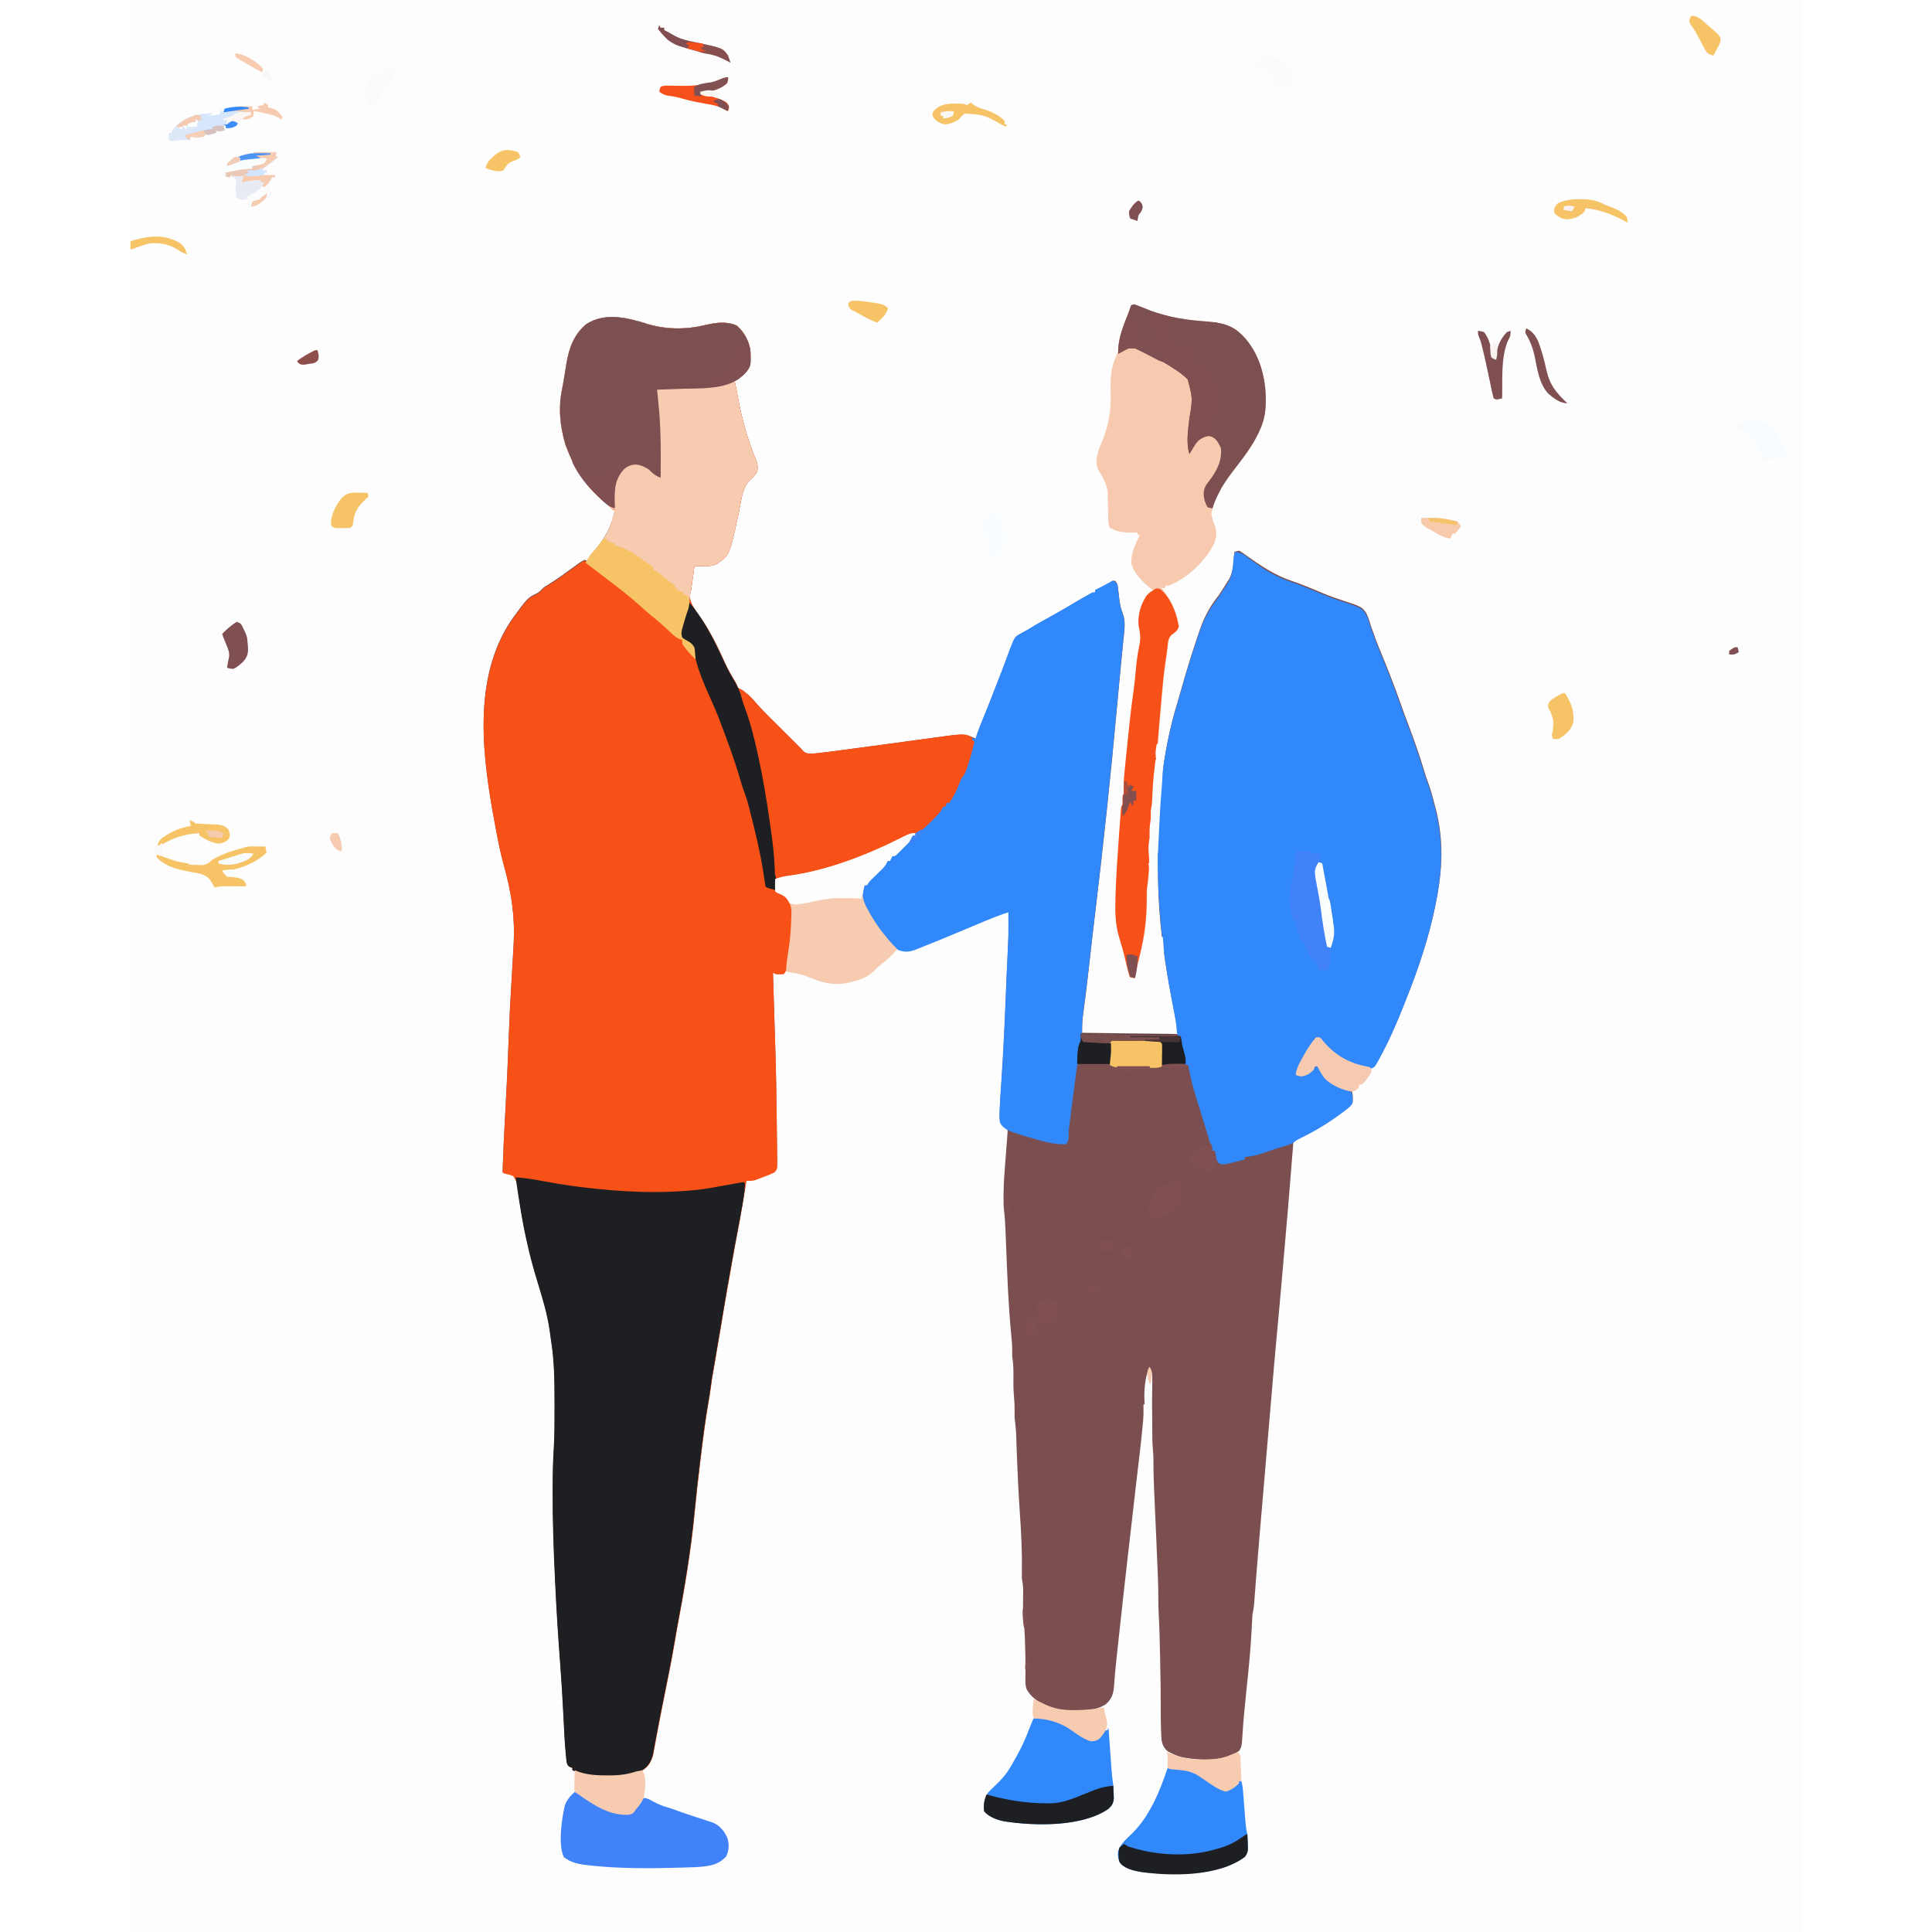 <?xml version="1.0" encoding="UTF-8"?>
<svg version="1.1" viewBox="0 0 1384 1600" width="1280" height="1280" xmlns="http://www.w3.org/2000/svg">
<path transform="translate(0)" d="m0 0h1384v1600h-1384v-1600z" fill="#FDFDFD"/>
<path transform="translate(427 268)" d="m0 0c16.8 5.07 32.6 5.15 49.7 1.08 8.33-1.98 17.4-3.12 25.5 0.562 6.04 5.28 10.5 13.3 11.3 21.3 0.315 7.8 0.053 13-5.42 19-5.25 4.73-5.25 4.73-7.92 4.73 0.433 1.88 0.433 1.88 0.875 3.8 0.777 3.49 1.45 6.97 2.06 10.5 3.18 17.9 8.18 35.6 15.2 52.4 1.28 3.35 1.33 5.77 0.889 9.33-2.14 3.03-4.31 5.41-7.12 7.81-5.73 6.68-6.48 17.9-8.31 26.4-7.51 34.6-7.51 34.6-17.6 41.8-4.18 2.11-7.66 2.21-12.3 2.12-1.25-0.018-2.51-0.036-3.8-0.055-0.953-0.023-1.91-0.046-2.89-0.07-0.086 0.605-0.171 1.21-0.26 1.83-0.392 2.76-0.785 5.53-1.18 8.29-0.202 1.43-0.202 1.43-0.408 2.88-0.132 0.928-0.264 1.86-0.4 2.81-0.124 0.907-0.247 1.81-0.375 2.75-0.379 2.43-0.379 2.43-1.23 5.61-0.399 7.38 6.16 14.5 10.1 20.3 6.46 9.78 11.7 19.8 16.5 30.4 0.59 1.28 1.18 2.57 1.77 3.85 0.281 0.614 0.562 1.23 0.852 1.86 2.42 5.21 5.21 10.1 8.2 15 1.38 2.39 1.38 2.39 2.38 5.39 1.31 0.712 2.65 1.37 4 2 1.31 0.997 2.58 2.04 3.81 3.12 0.625 0.539 1.25 1.08 1.89 1.63 1.85 1.8 3.48 3.6 5.14 5.57 5.88 6.8 12.4 13 18.8 19.4 1.32 1.32 2.65 2.64 3.97 3.96 2.43 2.42 4.86 4.84 7.29 7.25 7.95 7.91 7.95 7.91 9.5 9.73 3.22 2.75 7.61 1.67 11.6 1.38 5.54-0.568 11.1-1.3 16.6-2.05 1.62-0.215 3.24-0.43 4.86-0.644 4.26-0.565 8.52-1.14 12.8-1.71 4.23-0.569 8.46-1.13 12.7-1.69 16.4-2.17 32.7-4.39 49.1-6.66 25.4-3.53 25.4-3.53 35 0.757 0.392-1.24 0.784-2.48 1.19-3.75 1.17-3.51 2.48-6.91 3.93-10.3 3.4-8.1 6.58-16.3 9.77-24.5 1.05-2.69 2.1-5.38 3.15-8.06 3.63-9.32 7.21-18.6 10.6-28 3.78-9.61 3.78-9.61 8.88-12.4 0.889-0.495 1.78-0.99 2.7-1.5 1.36-0.743 1.36-0.743 2.74-1.5 1.65-0.993 3.3-1.99 4.94-3 3.33-2 6.7-3.91 10.1-5.75 6.1-3.31 12.1-6.8 18.1-10.3 11.4-6.71 11.4-6.71 17-9.87 0.705-0.401 1.41-0.803 2.14-1.22 1.75-0.85 1.75-0.85 3.75-0.85v-2c5.33-2.67 10.7-5.33 16-8 2.37 2.37 2.36 3.25 2.75 6.51 0.173 1.36 0.173 1.36 0.35 2.74 0.225 1.89 0.449 3.79 0.672 5.68 0.55 4.3 1.14 8.18 2.83 12.2 2.72 6.58 1.41 14.1 0.703 21.1-0.113 1.16-0.113 1.16-0.227 2.34-0.164 1.68-0.329 3.35-0.496 5.03-0.467 4.68-0.919 9.36-1.37 14-0.098 0.998-0.195 2-0.295 3.03-0.729 7.48-1.43 15-2.11 22.5-0.151 1.65-0.151 1.65-0.305 3.34-0.152 1.67-0.152 1.67-0.307 3.36-5.32 58.2-11.4 116-18.4 174-1.62 13.4-3.15 26.8-4.65 40.2-1.06 9.4-2.13 18.8-3.33 28.2-0.095 0.745-0.19 1.49-0.287 2.26-0.439 3.43-0.885 6.87-1.34 10.3-0.232 1.79-0.232 1.79-0.469 3.61-0.204 1.53-0.204 1.53-0.411 3.09-0.339 3.7-0.288 7.43-0.288 11.1 39.6 0.495 39.6 0.495 80 1-1.38-6.87-2.76-13.7-4.19-20.8-5.31-26.8-9.91-53.9-11.8-81.2-0.087-1.15-0.174-2.31-0.263-3.49-0.821-11.6-0.89-23.3-0.867-34.9 0.005-3.23 3.52e-5 -6.46-0.006-9.69-0.016-42.5 3.5-83.9 16.2-125 1.03-3.39 1.99-6.79 2.95-10.2 3.93-14 8.16-27.9 12.8-41.7 0.554-1.65 1.1-3.31 1.65-4.97 3.92-11.9 8.68-21.5 16.6-31.3 2.45-3.6 4.73-7.29 7-11 0.419-0.625 0.838-1.25 1.27-1.89 4.12-6.83 4.06-15.3 4.73-23.1 1.84-0.594 1.84-0.594 4-1 2.16 1.24 4.02 2.51 6 4 11.8 8.43 23.4 16.3 37.2 20.9 7.98 2.74 15.7 5.88 23.5 9.24 5.24 2.24 10.5 4.26 15.9 6.01 18.7 6.16 18.7 6.16 22.4 11.1 1.79 3.56 2.93 6.88 3.94 10.7 0.863 2.38 1.74 4.75 2.62 7.12 0.514 1.55 0.514 1.55 1.04 3.13 1.51 4.22 3.23 8.33 4.97 12.5 2.35 5.63 4.58 11.3 6.81 17 0.241 0.614 0.483 1.23 0.731 1.86 3.01 7.67 5.95 15.4 8.63 23.2 2.09 6.06 4.37 12.1 6.64 18.1 4.78 12.6 9.26 25.4 13.1 38.4 0.877 2.96 1.82 5.85 2.96 8.72 2.14 5.55 3.57 11.3 5.1 17.1 0.304 1.12 0.607 2.24 0.92 3.39 7.17 26.8 5.97 51.8 0.518 78.7-0.21 1.04-0.419 2.09-0.635 3.17-5.49 26.8-14.3 52.5-24.4 77.8-0.445 1.13-0.445 1.13-0.898 2.29-6.09 15.4-12.7 30.8-20.7 45.3-0.405 0.745-0.81 1.49-1.23 2.26-2.83 4.99-2.83 4.99-6.21 6.12-9.6-1.58-18.1-4.21-26-10l-2.36-1.7c-4.88-3.65-9.76-7.58-13.6-12.3v-2c-6.23 2.08-10.2 10.6-13.2 16.3-2.4 4.85-4.63 9.77-6.8 14.7 6.35 0.458 6.35 0.458 11.8-2.31l1.64-1.3c1.57-1.41 3.07-2.88 4.54-4.39 2 1 2 1 3.31 4.25 2.97 7.17 8.94 10.5 15.7 13.8 1.47 0.54 2.95 1.06 4.44 1.56 3.56 1.44 3.56 1.44 5.06 3.19 0.725 3.26 0.82 5.91 0.5 9.25-2.13 2.55-2.13 2.55-5.12 4.88-0.538 0.421-1.08 0.841-1.63 1.27-12.3 9.47-27.5 19.9-42.2 24.9-0.067 0.862-0.067 0.862-0.136 1.74-2.83 36.1-5.87 72.2-9.05 108-0.176 2-0.351 3.99-0.527 5.99-0.424 4.82-0.849 9.63-1.27 14.4-0.157 1.77-0.313 3.54-0.47 5.32-0.906 10.3-1.85 20.5-2.83 30.8-0.672 7.02-1.3 14-1.9 21.1-0.159 1.85-0.159 1.85-0.321 3.74-0.29 3.39-0.579 6.78-0.868 10.2-0.249 2.93-0.499 5.85-0.749 8.78-0.712 8.34-1.42 16.7-2.13 25-0.615 7.22-1.23 14.4-1.85 21.7-0.995 11.7-1.99 23.3-2.98 35-0.392 4.61-0.785 9.21-1.18 13.8-0.561 6.58-1.12 13.2-1.68 19.7-0.089 1.05-0.178 2.1-0.27 3.18-0.926 10.9-1.83 21.8-2.68 32.7-0.07 0.895-0.139 1.79-0.211 2.71-0.323 4.16-0.641 8.32-0.953 12.5-0.111 1.45-0.222 2.9-0.333 4.35-0.093 1.24-0.186 2.48-0.282 3.76-0.278 2.82-0.733 5.48-1.32 8.25-0.154 1.99-0.27 3.99-0.359 5.98-0.061 1.22-0.122 2.44-0.186 3.7-0.049 0.988-0.049 0.988-0.099 2-0.899 17.6-2.67 35.1-4.53 52.6-1.28 12.2-2.47 24.3-3.19 36.5-0.55 8.57-0.55 8.57-2.63 12.2-13.2 9.05-30.7 7.98-45.8 5.63-3.83-0.764-6.73-1.8-10.2-3.63-1.36-0.65-1.36-0.65-2.75-1.31-3.4-2.55-4.93-5.61-5.58-9.84-0.191-2.51-0.289-5.02-0.355-7.54l-0.104-2.47c-0.214-5.81-0.216-11.6-0.201-17.4 0.026-11-0.166-21.9-0.38-32.9-0.065-3.37-0.125-6.73-0.184-10.1-0.209-11.2-0.512-22.5-1.12-33.7-0.239-4.48-0.368-8.92-0.327-13.4 0.046-6.19-0.155-12.3-0.402-18.5-0.044-1.12-0.088-2.24-0.133-3.4-0.382-9.59-0.798-19.2-1.22-28.8-0.049-1.12-0.049-1.12-0.099-2.27-0.305-6.96-0.61-13.9-0.92-20.9-0.172-3.86-0.342-7.72-0.509-11.6-0.063-1.44-0.127-2.89-0.193-4.33-0.36-7.97-0.589-15.9-0.525-23.9 5.53e-4 -3.09-0.204-6.13-0.5-9.21-0.416-5.32-0.544-10.6-0.5-15.9 0.07-9.67-0.131-19.3-0.372-29-0.043-1.75-0.085-3.5-0.125-5.25-0.057-2.48-0.121-4.96-0.186-7.45-0.017-0.757-0.033-1.51-0.051-2.3-0.045-3.88-0.045-3.88-1.27-7.51-1.99 6.02-2.63 11.9-3.18 18.2-0.101 1.08-0.202 2.17-0.306 3.29-0.322 3.47-0.636 6.94-0.948 10.4-1.48 16.3-3.16 32.6-5.17 48.9-0.709 5.83-1.38 11.7-2.05 17.5-0.139 1.21-0.279 2.43-0.422 3.68-0.435 3.8-0.87 7.6-1.3 11.4-0.154 1.35-0.308 2.69-0.462 4.04-0.623 5.44-1.25 10.9-1.87 16.3-0.767 6.71-1.54 13.4-2.31 20.1-2.59 22.5-5.07 44.9-7.5 67.4-0.235 2.17-0.471 4.35-0.707 6.52-0.445 4.1-0.886 8.2-1.33 12.3-0.132 1.21-0.264 2.43-0.4 3.68-0.73 6.82-1.33 13.6-1.78 20.5-0.593 6.08-2.06 10.1-6.77 14.2-10.7 7.08-28.1 6.11-40.4 3.94-10.1-2.91-19.8-6.88-25.1-16.3-0.968-2.9-1.1-4.65-1.06-7.66 0.008-0.946 0.017-1.89 0.026-2.87 0.012-1.02 0.024-2.04 0.037-3.1 0.054-8.99-0.079-18-0.438-26.9l-0.119-3.15c-0.168-3.94-0.36-7.76-0.979-11.7-0.732-5.72-0.527-11.4-0.465-17.2 0.026-2.4 0.047-4.79 0.062-7.19 0.017-1.58 0.017-1.58 0.035-3.2-0.099-3.1-0.58-5.99-1.1-9.05-0.044-1.69-0.041-3.37 0.008-5.06 0.304-16.1-0.477-32-1.59-48-1.28-18.6-2.12-37.2-2.77-55.8-0.037-1.02-0.074-2.04-0.112-3.09-0.068-1.89-0.133-3.79-0.194-5.68-0.185-5.17-0.654-10.2-1.34-15.3-0.04-1.92-0.043-3.83 0-5.75 0.039-3.96-0.099-7.81-0.5-11.8-0.617-6.46-0.557-12.9-0.463-19.4 0.05-4.83-0.344-9.32-1.04-14.1-0.014-1.35-0.006-2.7 0.019-4.05 0.056-5.06-0.448-10-0.934-15-2.22-23-3.07-46-3.99-69.1-0.119-2.99-0.24-5.97-0.361-8.96-0.083-2.07-0.161-4.15-0.239-6.22-0.235-5.9-0.562-11.7-1.28-17.6-0.373-3.58-0.38-7.15-0.367-10.8 0.002-0.811 0.003-1.62 0.005-2.46 0.084-9.76 0.865-19.5 1.65-29.2 0.216-2.75 0.43-5.49 0.642-8.24 0.131-1.69 0.264-3.37 0.401-5.06 0.167-2.11 0.315-4.22 0.457-6.33 0.075-0.957 0.151-1.91 0.229-2.9-0.075-0.693-0.151-1.39-0.229-2.1l-3-2.38c-2.37-2.21-2.96-3.27-3.34-6.54 0.034-1.75 0.034-1.75 0.07-3.53 0.011-0.655 0.023-1.31 0.035-1.99 0.189-8.09 0.783-16.2 1.35-24.2 2.05-29.6 3.21-59.3 4.41-88.9 0.309-7.59 0.659-15.2 1.06-22.8 0.358-6.81 0.549-13.6 0.48-20.4-0.007-1.37-0.007-1.37-0.014-2.76-0.011-2.16-0.029-4.33-0.049-6.49-6.85 2.19-13.4 4.76-20.1 7.56-2.12 0.892-4.25 1.78-6.38 2.68-1.08 0.456-2.17 0.912-3.28 1.38-28.4 11.9-28.4 11.9-42.3 17.4-1.55 0.636-1.55 0.636-3.14 1.29-6.05 2.39-9.67 3.24-15.9 0.965-13.1-8.43-26.2-28.9-30.4-43.9-0.623-3.24-0.565-4.37 0.5-7.62 2.08-2.95 4.36-5.22 6.94-7.75 2.17-2.14 4.33-4.29 6.5-6.44 0.556-0.547 1.11-1.09 1.68-1.66 2.63-2.61 5.14-5.23 7.48-8.1 1.95-2.34 3.81-4.24 6.14-6.18 7.52-6.04 7.52-6.04 13.2-13.6h2v-2c-7.84 3.2-15.6 6.56-23.4 9.94-1.02 0.441-2.03 0.881-3.08 1.34-4.07 1.77-8.13 3.54-12.2 5.39-23.7 10.8-50.5 18.1-76.4 21.3v10c1.4 0.66 2.81 1.32 4.25 2 3.95 2.26 6.43 4.09 8.17 8.34 3.73 17-0.205 39-4.42 55.7-0.66 0.99-1.32 1.98-2 3-6.13 0.437-6.13 0.437-9-1 0.023 0.718 0.046 1.44 0.069 2.18 2.43 76.6 2.43 76.6 2.89 110 0.03 2.12 0.061 4.24 0.094 6.35 0.104 6.78 0.185 13.6 0.234 20.3 0.018 2.15 0.043 4.3 0.074 6.44 0.041 2.95 0.057 5.91 0.066 8.86 0.018 0.879 0.035 1.76 0.053 2.66-0.021 5.91-0.021 5.91-2.27 8.37-0.728 0.341-1.46 0.682-2.21 1.03-0.608 0.294-1.22 0.588-1.84 0.891-2.03 0.774-4.06 1.54-6.09 2.3-0.703 0.273-1.41 0.545-2.13 0.826-0.688 0.257-1.38 0.514-2.08 0.779-0.619 0.232-1.24 0.465-1.87 0.704-2.37 0.605-4.53 0.585-6.97 0.503-0.249 1.52-0.249 1.52-0.503 3.07-0.629 3.83-1.26 7.66-1.9 11.5-0.271 1.64-0.542 3.29-0.812 4.93-1.55 9.42-3.2 18.8-5.11 28.2-0.964 4.79-1.8 9.6-2.61 14.4-1.1 6.43-2.22 12.8-3.41 19.3-2.52 13.6-4.75 27.2-7 40.8-1.99 12-4.03 24-6.14 36.1-0.186 1.07-0.373 2.13-0.565 3.23-0.16 0.906-0.319 1.81-0.484 2.74-0.348 2.19-0.64 4.38-0.905 6.58-0.497 4.08-1.18 8.11-1.89 12.2-2.52 14.5-4.41 29.1-6.17 43.7-0.308 2.53-0.617 5.05-0.926 7.58-1.61 13.2-3.09 26.5-4.35 39.7-3.11 32.5-8.56 64.6-14.6 96.6-0.953 5.15-1.83 10.3-2.71 15.5-1.89 11-4.07 21.9-6.3 32.9-1.03 5.08-2.05 10.2-3.07 15.3-0.303 1.5-0.303 1.5-0.613 3.04-1.07 5.31-2.11 10.6-3.1 16-0.526 2.83-1.06 5.66-1.59 8.48-0.256 1.37-0.509 2.75-0.759 4.12-0.35 1.93-0.712 3.86-1.07 5.78-0.204 1.11-0.408 2.22-0.618 3.36-1.53 5.92-3.69 9.75-8.81 13.1-8.95 4.56-18.4 5.37-28.3 5.31-1.01-0.003-2.01-0.005-3.05-0.008-9.51-0.133-17.8-1.64-26.6-5.3v-2c-0.954-0.293-0.954-0.293-1.93-0.592-2.07-1.41-2.07-1.41-2.85-4.21-0.189-1.85-0.189-1.85-0.383-3.73-0.073-0.697-0.147-1.39-0.222-2.11-1.07-10.9-1.51-21.9-2.06-32.9-0.754-15.1-1.66-30.2-2.83-45.2-1.64-21.2-2.9-42.4-3.92-63.6-0.065-1.32-0.065-1.32-0.131-2.67-1.2-24.5-2.05-49-1.99-73.6 0.003-1.19 0.005-2.38 0.008-3.61 0.041-11 0.242-21.9 0.945-32.8 0.686-11.4 0.604-22.9 0.61-34.4 0.001-1.24 0.002-2.49 0.003-3.77-0.009-16.8-0.18-33.4-2.82-50.1-0.43-2.74-0.789-5.48-1.14-8.23-1.96-14.1-6.07-27.5-10.2-41-3.28-10.7-6.26-21.5-8.63-32.5-0.306-1.41-0.62-2.82-0.943-4.23-1.34-5.88-2.42-11.8-3.44-17.7-0.178-0.994-0.355-1.99-0.538-3.01-0.862-4.89-1.63-9.75-2.13-14.7-0.498-8.46-0.498-8.46-4.51-15.4-2.35-1.05-4.35-1.6-6.88-1.97-0.66-0.33-1.32-0.66-2-1 0.551-16.5 1.28-33 2.24-49.5 1.2-20.8 2.16-41.7 2.87-62.5 0.534-15.5 1.32-30.9 2.31-46.3 0.521-8.29 0.989-16.6 1.43-24.9 0.095-1.78 0.192-3.56 0.291-5.33 1.27-23.1-1.81-43.2-8.06-65.5-2.95-10.6-5.01-21.3-7.02-32.1-0.129-0.692-0.258-1.38-0.39-2.1-10.1-54.3-19.4-120 13.8-169 13.2-18.1 13.2-18.1 20.6-21.7 2.5-1.27 4.04-3.03 6.01-5.02 1.51-1.02 3.06-2 4.62-2.94 6.25-3.88 12.2-8.18 18.1-12.5 8.15-5.96 8.15-5.96 11.3-7.53 0.66 0.33 1.32 0.66 2 1 0.264-0.585 0.529-1.17 0.801-1.77 1.24-2.31 2.6-3.94 4.39-5.85 9.09-10.3 15.5-21.7 17.8-35.4h-2c-1.7-1.63-3.36-3.31-5-5-1.93-1.74-3.87-3.46-5.81-5.19-12.4-11.3-21.4-25-27.2-40.8-0.326-0.855-0.652-1.71-0.988-2.59-4.6-15.5-5.99-30.8-2.59-46.6 0.667-3.27 1.2-6.56 1.73-9.86 0.407-2.49 0.814-4.97 1.22-7.46 0.184-1.16 0.369-2.31 0.558-3.51 2.2-12.7 6.13-23.4 16.1-32 15.5-9.99 33.3-5.71 49.9-0.641z" fill="#7B4F50"/>
<path transform="translate(427 268)" d="m0 0c16.8 5.07 32.6 5.15 49.7 1.08 8.33-1.98 17.4-3.12 25.5 0.562 6.04 5.28 10.5 13.3 11.3 21.3 0.315 7.8 0.053 13-5.42 19-5.25 4.73-5.25 4.73-7.92 4.73 0.433 1.88 0.433 1.88 0.875 3.8 0.777 3.49 1.45 6.97 2.06 10.5 3.18 17.9 8.18 35.6 15.2 52.4 1.28 3.35 1.33 5.77 0.889 9.33-2.14 3.03-4.31 5.41-7.12 7.81-5.73 6.68-6.48 17.9-8.31 26.4-7.51 34.6-7.51 34.6-17.6 41.8-4.18 2.11-7.66 2.21-12.3 2.12-1.25-0.018-2.51-0.036-3.8-0.055-0.953-0.023-1.91-0.046-2.89-0.07-0.086 0.605-0.171 1.21-0.26 1.83-0.392 2.76-0.785 5.53-1.18 8.29-0.202 1.43-0.202 1.43-0.408 2.88-0.132 0.928-0.264 1.86-0.4 2.81-0.124 0.907-0.247 1.81-0.375 2.75-0.379 2.43-0.379 2.43-1.23 5.61-0.399 7.38 6.16 14.5 10.1 20.3 6.46 9.78 11.7 19.8 16.5 30.4 0.59 1.28 1.18 2.57 1.77 3.85 0.281 0.614 0.562 1.23 0.852 1.86 2.42 5.21 5.21 10.1 8.2 15 1.38 2.39 1.38 2.39 2.38 5.39 1.31 0.712 2.65 1.37 4 2 1.31 0.997 2.58 2.04 3.81 3.12 0.625 0.539 1.25 1.08 1.89 1.63 1.85 1.8 3.48 3.6 5.14 5.57 5.88 6.8 12.4 13 18.8 19.4 1.32 1.32 2.65 2.64 3.97 3.96 2.43 2.42 4.86 4.84 7.29 7.25 7.95 7.91 7.95 7.91 9.5 9.73 3.22 2.75 7.61 1.67 11.6 1.38 5.54-0.568 11.1-1.3 16.6-2.05 1.62-0.215 3.24-0.43 4.86-0.644 4.26-0.565 8.52-1.14 12.8-1.71 4.23-0.569 8.46-1.13 12.7-1.69 16.4-2.17 32.7-4.39 49.1-6.66 25.8-3.58 25.8-3.58 32-0.243v2c0.66 0.33 1.32 0.66 2 1-1.55 6.76-3.35 13.4-5.5 20-0.402 1.24-0.804 2.48-1.22 3.75-1.16 2.95-2.35 4.8-4.28 7.25-0.654 1.52-1.26 3.07-1.81 4.62-2.1 5.45-4.69 10.7-8.19 15.4h-2c-0.33 0.99-0.66 1.98-1 3h-2c-0.259 0.582-0.518 1.16-0.784 1.76-2.2 4.05-5.66 7.05-8.9 10.3-0.695 0.72-1.39 1.44-2.11 2.18-4.15 4.17-7.56 6.79-13.2 8.76-1.58 0.62-3.16 1.25-4.73 1.88-1.28 0.509-1.28 0.509-2.58 1.03-4.68 1.9-9.3 3.94-13.9 5.96-1.02 0.443-2.04 0.885-3.09 1.34-4.11 1.79-8.21 3.58-12.3 5.45-23.7 10.8-50.5 18.1-76.4 21.3v10c1.4 0.66 2.81 1.32 4.25 2 3.95 2.26 6.43 4.09 8.17 8.34 3.73 17-0.205 39-4.42 55.7-0.66 0.99-1.32 1.98-2 3-6.13 0.437-6.13 0.437-9-1 0.023 0.718 0.046 1.44 0.069 2.18 2.43 76.6 2.43 76.6 2.89 110 0.03 2.12 0.061 4.24 0.094 6.35 0.104 6.78 0.185 13.6 0.234 20.3 0.018 2.15 0.043 4.3 0.074 6.44 0.041 2.95 0.057 5.91 0.066 8.86 0.018 0.879 0.035 1.76 0.053 2.66-0.021 5.91-0.021 5.91-2.27 8.37-0.728 0.341-1.46 0.682-2.21 1.03-0.608 0.294-1.22 0.588-1.84 0.891-2.03 0.774-4.06 1.54-6.09 2.3-0.703 0.273-1.41 0.545-2.13 0.826-0.688 0.257-1.38 0.514-2.08 0.779-0.619 0.232-1.24 0.465-1.87 0.704-2.37 0.605-4.53 0.585-6.97 0.503-0.249 1.52-0.249 1.52-0.503 3.07-0.629 3.83-1.26 7.66-1.9 11.5-0.271 1.64-0.542 3.29-0.812 4.93-1.55 9.42-3.2 18.8-5.11 28.2-0.964 4.79-1.8 9.6-2.61 14.4-1.1 6.43-2.22 12.8-3.41 19.3-2.52 13.6-4.75 27.2-7 40.8-1.99 12-4.03 24-6.14 36.1-0.186 1.07-0.373 2.13-0.565 3.23-0.16 0.906-0.319 1.81-0.484 2.74-0.348 2.19-0.64 4.38-0.905 6.58-0.497 4.08-1.18 8.11-1.89 12.2-2.52 14.5-4.41 29.1-6.17 43.7-0.308 2.53-0.617 5.05-0.926 7.58-1.61 13.2-3.09 26.5-4.35 39.7-3.11 32.5-8.56 64.6-14.6 96.6-0.953 5.15-1.83 10.3-2.71 15.5-1.89 11-4.07 21.9-6.3 32.9-1.03 5.08-2.05 10.2-3.07 15.3-0.303 1.5-0.303 1.5-0.613 3.04-1.07 5.31-2.11 10.6-3.1 16-0.526 2.83-1.06 5.66-1.59 8.48-0.256 1.37-0.509 2.75-0.759 4.12-0.35 1.93-0.712 3.86-1.07 5.78-0.204 1.11-0.408 2.22-0.618 3.36-1.53 5.92-3.69 9.75-8.81 13.1-8.95 4.56-18.4 5.37-28.3 5.31-1.01-0.003-2.01-0.005-3.05-0.008-9.51-0.133-17.8-1.64-26.6-5.3v-2c-0.954-0.293-0.954-0.293-1.93-0.592-2.07-1.41-2.07-1.41-2.85-4.21-0.189-1.85-0.189-1.85-0.383-3.73-0.073-0.697-0.147-1.39-0.222-2.11-1.07-10.9-1.51-21.9-2.06-32.9-0.754-15.1-1.66-30.2-2.83-45.2-1.64-21.2-2.9-42.4-3.92-63.6-0.065-1.32-0.065-1.32-0.131-2.67-1.2-24.5-2.05-49-1.99-73.6 0.003-1.19 0.005-2.38 0.008-3.61 0.041-11 0.242-21.9 0.945-32.8 0.686-11.4 0.604-22.9 0.61-34.4 0.001-1.24 0.002-2.49 0.003-3.77-0.009-16.8-0.18-33.4-2.82-50.1-0.43-2.74-0.789-5.48-1.14-8.23-1.96-14.1-6.07-27.5-10.2-41-3.28-10.7-6.26-21.5-8.63-32.5-0.306-1.41-0.62-2.82-0.943-4.23-1.34-5.88-2.42-11.8-3.44-17.7-0.178-0.994-0.355-1.99-0.538-3.01-0.862-4.89-1.63-9.75-2.13-14.7-0.498-8.46-0.498-8.46-4.51-15.4-2.35-1.05-4.35-1.6-6.88-1.97-0.66-0.33-1.32-0.66-2-1 0.551-16.5 1.28-33 2.24-49.5 1.2-20.8 2.16-41.7 2.87-62.5 0.534-15.5 1.32-30.9 2.31-46.3 0.521-8.29 0.989-16.6 1.43-24.9 0.095-1.78 0.192-3.56 0.291-5.33 1.27-23.1-1.81-43.2-8.06-65.5-2.95-10.6-5.01-21.3-7.02-32.1-0.129-0.692-0.258-1.38-0.39-2.1-10.1-54.3-19.4-120 13.8-169 13.2-18.1 13.2-18.1 20.6-21.7 2.5-1.27 4.04-3.03 6.01-5.02 1.51-1.02 3.06-2 4.62-2.94 6.25-3.88 12.2-8.18 18.1-12.5 8.15-5.96 8.15-5.96 11.3-7.53 0.66 0.33 1.32 0.66 2 1 0.264-0.585 0.529-1.17 0.801-1.77 1.24-2.31 2.6-3.94 4.39-5.85 9.09-10.3 15.5-21.7 17.8-35.4h-2c-1.7-1.63-3.36-3.31-5-5-1.93-1.74-3.87-3.46-5.81-5.19-12.4-11.3-21.4-25-27.2-40.8-0.326-0.855-0.652-1.71-0.988-2.59-4.6-15.5-5.99-30.8-2.59-46.6 0.667-3.27 1.2-6.56 1.73-9.86 0.407-2.49 0.814-4.97 1.22-7.46 0.184-1.16 0.369-2.31 0.558-3.51 2.2-12.7 6.13-23.4 16.1-32 15.5-9.99 33.3-5.71 49.9-0.641z" fill="#F85118"/>
<path transform="translate(915,457)" d="m0 0c4.78 0.331 7.93 2.83 11.6 5.62 1.24 0.914 2.49 1.82 3.73 2.73 0.614 0.449 1.23 0.898 1.86 1.36 9.1 6.54 18.4 11.7 29 15.2 7.98 2.74 15.7 5.88 23.5 9.24 5.24 2.24 10.5 4.26 15.9 6.01 18.7 6.16 18.7 6.16 22.4 11.1 1.79 3.56 2.93 6.88 3.94 10.7 0.863 2.38 1.74 4.75 2.62 7.12 0.514 1.55 0.514 1.55 1.04 3.13 1.51 4.22 3.23 8.33 4.97 12.5 2.35 5.63 4.58 11.3 6.81 17 0.241 0.614 0.483 1.23 0.731 1.86 3.01 7.67 5.95 15.4 8.63 23.2 2.09 6.06 4.37 12.1 6.64 18.1 4.78 12.6 9.26 25.4 13.1 38.4 0.877 2.96 1.82 5.85 2.96 8.72 2.14 5.55 3.57 11.3 5.1 17.1 0.304 1.12 0.607 2.24 0.92 3.39 7.17 26.8 5.97 51.8 0.518 78.7-0.21 1.04-0.419 2.09-0.635 3.17-5.49 26.8-14.3 52.5-24.4 77.8-0.445 1.13-0.445 1.13-0.898 2.29-6.09 15.4-12.7 30.8-20.7 45.3-0.405 0.745-0.81 1.49-1.23 2.26-2.83 4.99-2.83 4.99-6.21 6.12-9.6-1.58-18.1-4.21-26-10-1.17-0.839-1.17-0.839-2.36-1.7-4.88-3.65-9.76-7.58-13.6-12.3v-2c-6.23 2.08-10.2 10.6-13.2 16.3-2.4 4.85-4.63 9.77-6.8 14.7 6.35 0.458 6.35 0.458 11.8-2.31 0.814-0.644 0.814-0.644 1.64-1.3 1.57-1.41 3.07-2.88 4.54-4.39 2 1 2 1 3.31 4.25 2.97 7.17 8.94 10.5 15.7 13.8 1.47 0.54 2.95 1.06 4.44 1.56 3.56 1.44 3.56 1.44 5.06 3.19 0.725 3.26 0.82 5.91 0.5 9.25-2.13 2.55-2.13 2.55-5.12 4.88-0.538 0.421-1.08 0.841-1.63 1.27-11.2 8.6-23.7 16.2-36.4 22.4-2.8 1.33-2.8 1.33-4.87 3.04-2.45 1.77-4.69 2.42-7.6 3.24-4.02 1.17-7.99 2.38-11.9 3.74-0.785 0.27-1.57 0.539-2.38 0.817-1.54 0.531-3.07 1.07-4.6 1.61-4.84 1.66-9.35 2.54-14.4 3.02v2c-2.73 0.7-5.46 1.39-8.19 2.06-0.769 0.199-1.54 0.398-2.33 0.604-7.66 1.87-7.66 1.87-11.5 0.334-1.88-3.5-3-6.01-3-10h-2c-0.196-0.709-0.392-1.42-0.594-2.15-1.96-6.98-4.04-13.9-6.2-20.8-10.4-33.3-10.4-33.3-13.2-48-0.99-0.33-1.98-0.66-3-1-0.103-1.26-0.206-2.52-0.312-3.81-0.518-4.8-1.71-9.28-3.07-13.9-0.621-2.29-0.621-2.29-0.621-4.29-0.66-0.66-1.32-1.32-2-2-0.355-2.06-0.355-2.06-0.521-4.56-0.406-4.93-1.18-9.68-2.15-14.5-0.336-1.74-0.672-3.47-1.01-5.21-0.262-1.35-0.262-1.35-0.53-2.73-7.56-39.1-11.9-77.6-12-117-0.001-1.05-0.002-2.11-0.004-3.19 0.005-43.4 3.29-85.6 16.2-127 1.03-3.39 1.99-6.79 2.95-10.2 3.93-14 8.16-27.9 12.8-41.7 0.554-1.65 1.1-3.31 1.65-4.97 3.92-11.9 8.68-21.5 16.6-31.3 2.45-3.6 4.73-7.29 7-11 0.419-0.625 0.838-1.25 1.27-1.89 3.59-5.95 3.72-12.8 4.34-19.6 0.395-3.54 0.395-3.54 1.39-4.54z" fill="#3188FA"/>
<path transform="translate(319,975)" d="m0 0c8.19 0.526 16.1 1.88 24.2 3.41 13.5 2.56 27.1 4.49 40.8 5.9 0.773 0.081 1.55 0.162 2.34 0.245 15.5 1.6 31.1 2.64 46.7 2.63 1.13-8.06e-4 2.26-0.002 3.42-0.002 8.2-0.058 16.3-0.44 24.5-1.06 1.03-0.078 2.07-0.157 3.13-0.238 7.05-0.595 14-1.63 20.9-2.89 1.02-0.182 2.03-0.364 3.08-0.552 6.12-1.1 6.12-1.1 12.2-2.21 0.98-0.175 1.96-0.349 2.97-0.529 1.32-0.24 1.32-0.24 2.67-0.485 0.671-0.073 1.34-0.146 2.03-0.222 0.33 0.33 0.66 0.66 1 1-0.16 8.2-1.83 16.3-3.31 24.4-0.333 1.84-0.333 1.84-0.673 3.71-1.5 8.23-3.05 16.5-4.63 24.7-1.27 6.63-2.47 13.3-3.62 19.9-0.702 4.03-1.42 8.06-2.14 12.1-1.58 8.93-3.07 17.9-4.55 26.8-3.74 22.6-3.74 22.6-5.6 33.3-0.116 0.671-0.233 1.34-0.352 2.03-0.532 3.06-1.07 6.12-1.61 9.19-0.186 1.07-0.373 2.13-0.565 3.23-0.16 0.906-0.319 1.81-0.484 2.74-0.348 2.19-0.64 4.38-0.905 6.58-0.497 4.08-1.18 8.11-1.89 12.2-2.52 14.5-4.41 29.1-6.17 43.7-0.308 2.53-0.617 5.05-0.926 7.58-1.61 13.2-3.09 26.5-4.35 39.7-3.11 32.5-8.56 64.6-14.6 96.6-0.953 5.15-1.83 10.3-2.71 15.5-1.89 11-4.07 21.9-6.3 32.9-1.03 5.08-2.05 10.2-3.07 15.3-0.202 1-0.404 2-0.613 3.04-1.07 5.31-2.11 10.6-3.1 16-0.526 2.83-1.06 5.66-1.59 8.48-0.256 1.37-0.509 2.75-0.759 4.12-0.35 1.93-0.712 3.86-1.07 5.78-0.204 1.11-0.408 2.22-0.618 3.36-1.53 5.92-3.69 9.75-8.81 13.1-8.95 4.56-18.4 5.37-28.3 5.31-1.01-0.003-2.01-0.005-3.05-0.008-9.51-0.133-17.8-1.64-26.6-5.3v-2c-0.636-0.195-1.27-0.391-1.93-0.592-2.07-1.41-2.07-1.41-2.85-4.21-0.126-1.23-0.252-2.46-0.383-3.73-0.11-1.05-0.11-1.05-0.222-2.11-1.07-10.9-1.51-21.9-2.06-32.9-0.754-15.1-1.66-30.2-2.83-45.2-1.64-21.2-2.9-42.4-3.92-63.6-0.043-0.882-0.086-1.76-0.131-2.67-1.2-24.5-2.05-49-1.99-73.6 0.003-1.19 0.005-2.38 0.008-3.61 0.041-11 0.242-21.9 0.945-32.8 0.686-11.4 0.604-22.9 0.61-34.4 0.001-1.24 0.002-2.49 0.003-3.77-0.009-16.8-0.18-33.4-2.82-50.1-0.43-2.74-0.789-5.48-1.14-8.23-1.96-14.1-6.07-27.5-10.2-41-3.28-10.7-6.26-21.5-8.63-32.5-0.306-1.41-0.62-2.82-0.943-4.23-1.34-5.85-2.43-11.7-3.44-17.7-0.171-0.988-0.342-1.98-0.519-2.99-1.66-9.71-3.13-19.4-4.54-29.2z" fill="#1E1F22"/>
<path transform="translate(814,481)" d="m0 0c3 2 3 2 3.57 4.03 0.136 1.23 0.136 1.23 0.275 2.48 0.168 1.36 0.168 1.36 0.34 2.74 0.104 0.949 0.209 1.9 0.316 2.88 0.814 7.67 0.814 7.67 3.09 15 2.73 6.58 1.42 14.1 0.707 21.1-0.075 0.772-0.15 1.54-0.227 2.34-0.164 1.68-0.329 3.35-0.496 5.03-0.467 4.68-0.919 9.36-1.37 14-0.098 0.998-0.195 2-0.295 3.03-0.729 7.48-1.43 15-2.11 22.5-0.151 1.65-0.151 1.65-0.305 3.34-0.101 1.11-0.203 2.22-0.307 3.36-5.32 58.2-11.4 116-18.4 174-1.62 13.4-3.15 26.8-4.65 40.2-1.04 9.32-2.11 18.6-3.33 27.9-0.095 0.729-0.19 1.46-0.287 2.21-0.434 3.33-0.878 6.66-1.34 9.98-0.996 7.52-1.27 14.7-1.03 22.3-0.134 3.14-0.625 4.51-2.14 7.17-0.269 2.59-0.461 5.1-0.562 7.69-0.316 7.19-0.316 7.19-1.44 8.31-0.299 1.68-0.54 3.37-0.756 5.07-0.14 1.08-0.28 2.16-0.424 3.28-0.148 1.18-0.296 2.36-0.448 3.57-0.154 1.21-0.308 2.41-0.467 3.65-0.326 2.56-0.649 5.12-0.971 7.67-0.492 3.91-0.993 7.82-1.49 11.7-0.315 2.48-0.629 4.96-0.943 7.45-0.15 1.17-0.3 2.34-0.454 3.54-0.137 1.1-0.274 2.19-0.415 3.33-0.121 0.961-0.243 1.92-0.368 2.91-0.312 2.87-0.312 2.87-0.236 6.01-0.024 2.9-0.523 4.35-2.02 6.79-7.13 0.307-13.1-0.734-20-2.62-1-0.271-2-0.541-3.03-0.82-6.22-1.72-12.4-3.52-18.5-5.55-0.671-0.212-1.34-0.424-2.03-0.643-4.84-1.7-9.05-3.68-11.4-8.36-0.696-5.03-0.343-9.96 0-15 0.087-1.53 0.172-3.06 0.256-4.59 0.254-4.36 0.551-8.71 0.855-13.1 2.05-29.6 3.21-59.3 4.41-88.9 0.309-7.59 0.659-15.2 1.06-22.8 0.358-6.81 0.549-13.6 0.48-20.4-0.005-0.911-0.009-1.82-0.014-2.76-0.011-2.16-0.029-4.33-0.049-6.49-6.85 2.19-13.4 4.76-20.1 7.56-2.12 0.892-4.25 1.78-6.38 2.68-1.08 0.456-2.17 0.912-3.28 1.38-28.4 11.9-28.4 11.9-42.3 17.4-1.04 0.424-2.07 0.848-3.14 1.29-6.05 2.39-9.67 3.24-15.9 0.965-13.1-8.43-26.2-28.9-30.4-43.9-0.623-3.24-0.565-4.37 0.5-7.62 2.08-2.95 4.36-5.22 6.94-7.75 2.17-2.14 4.33-4.29 6.5-6.44l1.68-1.66c2.63-2.61 5.14-5.23 7.48-8.1 1.95-2.34 3.81-4.24 6.14-6.18 7.52-6.04 7.52-6.04 13.2-13.6h2v-2c1.03-0.743 2.06-1.48 3.12-2.25 4.45-3.21 8.26-6.93 12.1-10.8 0.602-0.602 1.2-1.2 1.82-1.82 2.57-2.6 4.96-5.16 7.22-8.05 0.562-0.682 1.12-1.36 1.7-2.07h2c0.269-0.714 0.539-1.43 0.816-2.16 1.2-2.87 2.6-5.5 4.12-8.21 5.24-9.5 8.8-19.6 12.3-29.9 0.281-0.789 0.562-1.58 0.852-2.39 0.26-0.763 0.521-1.53 0.789-2.31 0.238-0.682 0.475-1.36 0.72-2.07 0.453-2.3 0.11-3.77-0.61-5.98h3c0.392-1.24 0.784-2.48 1.19-3.75 1.17-3.51 2.48-6.91 3.93-10.3 3.4-8.1 6.58-16.3 9.77-24.5 1.05-2.69 2.1-5.38 3.15-8.06 3.63-9.32 7.21-18.6 10.6-28 3.78-9.61 3.78-9.61 8.88-12.4 0.889-0.495 1.78-0.99 2.7-1.5 0.905-0.495 1.81-0.99 2.74-1.5 1.65-0.993 3.3-1.99 4.94-3 3.33-2 6.7-3.91 10.1-5.75 6.1-3.31 12.1-6.8 18.1-10.3 11.4-6.71 11.4-6.71 17-9.87 0.705-0.401 1.41-0.803 2.14-1.22 1.75-0.85 1.75-0.85 3.75-0.85v-2c1.76-0.866 1.76-0.866 3.56-1.75 3.9-1.95 7.67-4.05 11.4-6.25z" fill="#3188FA"/>
<path transform="translate(427 268)" d="m0 0c16.8 5.07 32.6 5.15 49.7 1.08 8.33-1.98 17.4-3.12 25.5 0.562 6.04 5.28 10.5 13.3 11.3 21.3 0.315 7.8 0.053 13-5.42 19-5.25 4.73-5.25 4.73-7.92 4.73 0.433 1.88 0.433 1.88 0.875 3.8 0.777 3.49 1.45 6.97 2.06 10.5 3.18 17.9 8.18 35.6 15.2 52.4 1.28 3.35 1.33 5.77 0.889 9.33-2.14 3.03-4.31 5.41-7.12 7.81-5.73 6.68-6.48 17.9-8.31 26.4-7.51 34.6-7.51 34.6-17.6 41.8-4.18 2.11-7.66 2.21-12.3 2.12-1.25-0.018-2.51-0.036-3.8-0.055-0.953-0.023-1.91-0.046-2.89-0.07-0.086 0.605-0.171 1.21-0.26 1.83-0.392 2.76-0.785 5.53-1.18 8.29-0.202 1.43-0.202 1.43-0.408 2.88-0.665 4.67-1.37 9.34-2.15 14-0.134 1.09-0.268 2.18-0.406 3.31-0.703 4.37-1.85 8.51-3.09 12.8-1.44 4.96-2.78 9.8-3.5 14.9 0.94 0.597 0.94 0.597 1.9 1.21 0.817 0.53 1.63 1.06 2.48 1.61 0.812 0.522 1.62 1.04 2.46 1.58 2.74 2.03 4.01 3.69 4.58 7.09 0.104 1.34 0.104 1.34 0.211 2.71 0.112 1.35 0.112 1.35 0.227 2.73 0.049 0.687 0.098 1.37 0.148 2.08-4.15-3.91-8.02-8.11-11-13v-3c-1.05-0.323-1.05-0.323-2.12-0.652-3.63-1.7-6.17-4.15-9.01-6.91-4.92-4.67-9.97-9.04-15.3-13.3-2.61-2.14-5.12-4.37-7.61-6.64-8.63-7.85-17.8-15-27.1-22-2.17-1.66-4.34-3.32-6.51-4.98-4.13-3.16-8.26-6.32-12.4-9.48 2.66-4.8 5.04-8.13 9-12 7.74-9.09 13.1-20.2 15-32h-2c-1.7-1.63-3.36-3.31-5-5-1.93-1.74-3.87-3.46-5.81-5.19-12.4-11.3-21.4-25-27.2-40.8-0.489-1.28-0.489-1.28-0.988-2.59-4.6-15.5-5.99-30.8-2.59-46.6 0.667-3.27 1.2-6.56 1.73-9.86 0.407-2.49 0.814-4.97 1.22-7.46 0.184-1.16 0.369-2.31 0.558-3.51 2.2-12.7 6.13-23.4 16.1-32 15.5-9.99 33.3-5.71 49.9-0.641z" fill="#F7CBB0"/>
<path transform="translate(831,252)" d="m0 0c2.11 0.784 4.19 1.66 6.25 2.56 16.6 6.84 33 10.1 50.8 11.4 11.5 0.873 22.3 1.79 31 10 0.655 0.603 1.31 1.21 1.98 1.83 13.9 14.1 19.3 34.6 19.3 53.7-0.078 7.18-0.741 13.7-3.25 20.4-0.278 0.757-0.557 1.51-0.844 2.29-4.98 12.1-12.7 22.5-20.7 32.8-14.3 17.3-14.3 17.3-20.4 38 0.626 3.74 1.56 7.08 3 10.6 2.01 5.17 1.18 10.1-0.906 15.2-7.6 14.6-21.8 27.9-37.2 34.2h-3v2h-3c0.447 0.594 0.895 1.19 1.36 1.8 6.1 8.37 10.7 17 12.6 27.2 0.186 0.866 0.371 1.73 0.562 2.62-0.827 3.49-3.13 4.85-5.93 6.95-3.23 2.84-3.05 7.19-3.57 11.2-0.23 1.8-0.23 1.8-0.465 3.64-0.089 0.699-0.178 1.4-0.269 2.12-0.238 1.76-0.497 3.51-0.768 5.26-1.71 11.2-2.65 22.5-3.62 33.8-0.175 2-0.35 4.01-0.525 6.01-1.52 17.3-1.52 17.3-2.88 34.7-0.656 8.62-1.59 17.2-2.52 25.8-0.661 6.38-1.17 12.6-0.97 19-0.047 1.86-0.047 1.86-1.05 3.86-0.045 2-0.038 4 0 6 0.111 5.78 0.111 5.78-1 8-0.071 3.25 0.003 6.49 0.062 9.74-0.056 2.93-0.472 5.41-1.06 8.26-0.043 1.79-0.04 3.58 0 5.38 0.073 8.39-0.274 16.8-1.54 25.1-0.467 3.49-0.528 6.77-0.465 10.3 0.049 16.8-1.85 31.9-6 48.2-1.14 4.48-2.24 8.96-3.12 13.5-0.251 1.28-0.251 1.28-0.508 2.59-0.121 0.629-0.242 1.26-0.367 1.91-1.32-0.33-2.64-0.66-4-1-0.461-1.65-0.919-3.29-1.38-4.94-0.383-1.37-0.383-1.37-0.773-2.78-0.648-2.5-1.22-4.98-1.76-7.51-1.33-6.08-3.16-12-4.97-18-3.17-10.8-3.26-20.8-2.94-31.9 0.02-0.742 0.04-1.48 0.061-2.25 0.458-16.1 1.58-32.2 2.75-48.3 0.134-1.87 0.134-1.87 0.271-3.77 0.258-3.55 0.523-7.1 0.791-10.6 0.079-1.08 0.158-2.16 0.24-3.27 0.077-0.986 0.154-1.97 0.233-2.99 0.099-1.3 0.099-1.3 0.199-2.62 0.265-2.09 0.265-2.09 1.27-4.09v-3.5c0-3.5 0-3.5 1-5.5 0.041-1.43 0.028-2.87-0.013-4.31-0.06-6.32 0.566-12.5 1.22-18.8 0.189-1.86 0.189-1.86 0.382-3.77 0.335-3.29 0.676-6.59 1.02-9.88 0.338-3.28 0.667-6.55 0.997-9.83 1.27-12.4 2.61-24.8 4.4-37.2 0.867-6 1.48-12 1.99-18 0.638-7.3 1.59-14.4 3.12-21.6 1.14-5.64 0.364-10.3-0.811-15.8-0.744-8.93 1.81-17.3 6.69-24.8 2.81-2.62 2.81-2.62 5-4-0.722-0.557-1.44-1.11-2.19-1.69-6.74-5.54-13.3-11.8-15.8-20.3-0.672-8.7 3.39-16.3 7-24h-2v-2c-0.606 0.023-1.21 0.046-1.84 0.07-7.32 0.158-14.9 0.089-21.2-4.07-1.13-3.38-1.16-6.04-1.21-9.61-0.028-1.31-0.057-2.62-0.086-3.98-0.041-2.08-0.078-4.16-0.104-6.23-0.028-2.01-0.075-4.03-0.122-6.04-0.02-1.2-0.04-2.4-0.06-3.64-0.852-7.16-4.78-13.1-8.31-19.2-2.99-8.77 1.59-17.4 4.83-25.6 5-13 6.39-25.2 5.87-39.1-0.262-10.5 0.298-19.3 4.78-28.9 1.27-3.34 1.64-5.45 1.86-8.95 0.421-6.17 2.26-11.4 4.49-17.1 0.36-0.958 0.721-1.92 1.09-2.9 0.975-2.58 1.96-5.15 2.97-7.72 0.328-0.906 0.656-1.81 0.994-2.74 1.01-2.26 1.01-2.26 3.01-3.26z" fill="#F7CAAF"/>
<path transform="translate(504,570)" d="m0 0c5.13 3.46 9.3 7.27 13.4 11.9 6.62 7.27 13.5 14.2 20.5 21.1 1.2 1.2 2.41 2.4 3.61 3.6 2.2 2.19 4.4 4.38 6.6 6.56 7.67 7.63 7.67 7.63 9.24 9.46 3.22 2.74 7.61 1.67 11.6 1.37 5.54-0.568 11.1-1.3 16.6-2.05 1.62-0.215 3.24-0.43 4.86-0.644 4.26-0.565 8.52-1.14 12.8-1.71 4.23-0.569 8.46-1.13 12.7-1.69 16.4-2.17 32.7-4.39 49.1-6.66 25.8-3.58 25.8-3.58 32-0.243v2c0.66 0.33 1.32 0.66 2 1-1.55 6.76-3.35 13.4-5.5 20-0.402 1.24-0.804 2.48-1.22 3.75-1.16 2.95-2.35 4.8-4.28 7.25-0.654 1.52-1.26 3.07-1.81 4.62-2.1 5.45-4.69 10.7-8.19 15.4h-2c-0.33 0.99-0.66 1.98-1 3h-2c-0.259 0.582-0.518 1.16-0.784 1.76-2.2 4.05-5.66 7.05-8.9 10.3-0.695 0.72-1.39 1.44-2.11 2.18-4.15 4.17-7.56 6.79-13.2 8.76-1.58 0.62-3.16 1.25-4.73 1.88-0.853 0.339-1.71 0.679-2.58 1.03-4.68 1.9-9.3 3.94-13.9 5.96-1.53 0.664-1.53 0.664-3.09 1.34-4.11 1.79-8.21 3.58-12.3 5.45-22.6 10.3-52.2 21.3-77.4 20.3-2.03-2.03-1.27-6.28-1.37-9.08-0.515-11.6-2.04-23.1-3.69-34.6-0.153-1.08-0.305-2.16-0.463-3.27-4.85-34.1-10.1-69.9-23.4-102-1.02-2.94-1.3-5-1.07-8.07z" fill="#F85118"/>
<path transform="translate(427 268)" d="m0 0c16.8 5.07 32.6 5.15 49.7 1.08 8.33-1.98 17.4-3.12 25.5 0.562 6.04 5.28 10.5 13.3 11.3 21.3 0.474 11.7 0.474 11.7-3.34 16.9-1.98 2.08-1.98 2.08-4 3.88-0.544 0.499-1.09 0.998-1.65 1.51-12.4 9.34-32.3 8.29-46.9 8.74-2.09 0.077-4.18 0.155-6.27 0.234-5.05 0.189-10.1 0.358-15.2 0.516 0.137 1.3 0.274 2.61 0.416 3.95 0.968 9.34 1.89 18.7 2.21 28 0.057 1.52 0.057 1.52 0.115 3.07 0.424 12.6 0.352 25.3 0.26 37.9-4.45-1.61-6.66-3.66-10-7-4.45-2.65-8.76-4.7-14-3.56-6.02 1.96-8.44 4.99-11.7 10.4-3.28 7.96-2.42 16.7-2.31 25.2-5.17-1.52-8.43-4.76-12.2-8.38-0.663-0.625-1.33-1.25-2.01-1.89-5.67-5.45-10.4-11.2-14.7-17.7-0.561-0.84-1.12-1.68-1.7-2.55-3.89-6.15-6.74-12.7-9.3-19.5-0.329-0.859-0.657-1.72-0.996-2.6-4.58-15.5-5.99-30.8-2.58-46.6 0.667-3.27 1.2-6.56 1.73-9.86 0.407-2.49 0.814-4.97 1.22-7.46 0.184-1.16 0.369-2.31 0.558-3.51 2.2-12.7 6.13-23.4 16.1-32 15.5-9.99 33.3-5.71 49.9-0.641z" fill="#7C4F50"/>
<path transform="translate(831,252)" d="m0 0c2.11 0.784 4.19 1.66 6.25 2.56 16.6 6.84 33 10.1 50.8 11.4 11.5 0.873 22.3 1.79 31 10 0.655 0.603 1.31 1.21 1.98 1.83 13.9 14.1 19.3 34.6 19.3 53.7-0.078 7.18-0.741 13.7-3.25 20.4-0.278 0.757-0.557 1.51-0.844 2.29-4.98 12.1-12.7 22.5-20.7 32.8-8.13 10.6-15.6 21-19.5 33.9-1.89-0.273-1.89-0.273-4-1-1.05-1.6-1.05-1.6-1.75-3.62-0.242-0.652-0.485-1.3-0.734-1.98-1.06-4.94-1.17-8.24 1.35-12.7 0.8-1.09 1.62-2.18 2.45-3.25 6.14-8.18 11-16.9 9.69-27.4-2.1-4.58-4.15-8.14-9-10-4.01 0.308-6.73 1.71-10 4-2.08 2.68-2.08 2.68-3.81 5.69-0.907 1.49-0.907 1.49-1.83 3.01-0.447 0.759-0.895 1.52-1.36 2.3-2.83-9.05-1.1-20.1 0-29.4 2.74-16.7 2.74-16.7-1.38-32.3-3.99-4.13-8.78-7.28-13.6-10.3-0.849-0.553-1.7-1.11-2.57-1.68-6.45-4-13.2-7.32-20.1-10.5-0.879-0.436-1.76-0.871-2.66-1.32-4.95-2.23-4.95-2.23-10.2-1.87-2.26 0.995-4.32 2.09-6.42 3.38-0.99 0.495-0.99 0.495-2 1-0.38-12.6 4.44-23.5 9-35 0.328-0.904 0.656-1.81 0.994-2.74 1.01-2.26 1.01-2.26 3.01-3.26z" fill="#7C4F51"/>
<path transform="translate(853 488)" d="m0 0c8.22 6.85 12.6 17.9 14.6 28.2 0.186 0.866 0.371 1.73 0.562 2.62-0.827 3.49-3.13 4.85-5.93 6.95-3.23 2.84-3.05 7.19-3.57 11.2-0.153 1.2-0.307 2.41-0.465 3.64-0.089 0.699-0.178 1.4-0.269 2.12-0.238 1.76-0.497 3.51-0.768 5.26-1.71 11.2-2.65 22.5-3.62 33.8-0.175 2-0.35 4.01-0.525 6.01-1.52 17.3-1.52 17.3-2.88 34.7-0.656 8.62-1.59 17.2-2.52 25.8-0.661 6.38-1.17 12.6-0.97 19-0.047 1.86-0.047 1.86-1.05 3.86-0.045 2-0.038 4 0 6 0.111 5.78 0.111 5.78-1 8-0.071 3.25 0.003 6.49 0.062 9.74-0.056 2.93-0.472 5.41-1.06 8.26-0.043 1.79-0.04 3.58 0 5.38 0.073 8.39-0.274 16.8-1.54 25.1-0.467 3.49-0.528 6.77-0.465 10.3 0.049 16.8-1.85 31.9-6 48.2-1.14 4.48-2.24 8.96-3.12 13.5-0.168 0.856-0.335 1.71-0.508 2.59-0.121 0.629-0.242 1.26-0.367 1.91-1.32-0.33-2.64-0.66-4-1-0.461-1.65-0.919-3.29-1.38-4.94-0.255-0.917-0.51-1.83-0.773-2.78-0.648-2.5-1.22-4.98-1.76-7.51-1.33-6.08-3.16-12-4.97-18-3.17-10.8-3.26-20.8-2.94-31.9 0.03-1.11 0.03-1.11 0.061-2.25 0.458-16.1 1.58-32.2 2.75-48.3 0.089-1.24 0.179-2.49 0.271-3.77 0.258-3.55 0.523-7.1 0.791-10.6 0.079-1.08 0.158-2.16 0.24-3.27 0.077-0.986 0.154-1.97 0.233-2.99 0.099-1.3 0.099-1.3 0.199-2.62 0.265-2.09 0.265-2.09 1.27-4.09v-3.5c0-3.5 0-3.5 1-5.5 0.041-1.43 0.028-2.87-0.013-4.31-0.06-6.32 0.566-12.5 1.22-18.8 0.126-1.24 0.252-2.49 0.382-3.77 0.335-3.29 0.676-6.59 1.02-9.88 0.338-3.28 0.667-6.55 0.997-9.83 1.27-12.4 2.61-24.8 4.4-37.2 0.867-6 1.48-12 1.99-18 0.638-7.3 1.59-14.4 3.12-21.6 1.14-5.64 0.364-10.3-0.811-15.8-0.746-8.95 1.82-17.2 6.69-24.8 2.56-2.5 2.56-2.5 5-4 0.99-0.712 0.99-0.712 2-1.44 2-0.562 2-0.562 4.38 0.25z" fill="#F75018"/>
<path transform="translate(650,690)" d="m0 0v2h-2c-0.403 0.89-0.403 0.89-0.814 1.8-1.19 2.21-2.39 3.67-4.15 5.44-0.571 0.574-1.14 1.15-1.73 1.74-0.594 0.587-1.19 1.17-1.8 1.78-0.594 0.602-1.19 1.2-1.8 1.82-0.571 0.568-1.14 1.14-1.73 1.72-0.782 0.779-0.782 0.779-1.58 1.57-1.39 1.13-1.39 1.13-3.39 1.13-0.66 1.32-1.32 2.64-2 4h-2c-0.403 0.893-0.403 0.893-0.814 1.8-1.19 2.2-2.37 3.59-4.15 5.32-0.571 0.56-1.14 1.12-1.73 1.7-0.594 0.573-1.19 1.15-1.8 1.74-1.18 1.14-2.36 2.29-3.53 3.44-0.521 0.503-1.04 1.01-1.58 1.53-1.61 1.63-1.61 1.63-3.39 4.47h-2c-2.51 7.17-1.83 11.1 1.38 17.9 4.75 9.14 9.96 17.2 16.6 25.1 0.487 0.598 0.975 1.2 1.48 1.81 2.36 2.9 4.83 5.6 7.52 8.19-3.82 4.79-7.67 8.47-12.6 12.1-2.59 2.04-4.87 4.27-7.22 6.58-5.25 4.78-10.4 6.69-17.2 8.31-0.908 0.235-1.82 0.469-2.75 0.711-11.9 2.67-21.6 0.49-32.6-4.12-5.47-2.26-10.6-3.61-16.5-4.3-2.09-0.289-2.09-0.289-3.09-1.29 0.145-5.85 1.07-11.7 2-17.4 1.46-9.28 2.11-18.5 2.31-27.9 0.03-0.753 0.06-1.51 0.09-2.28 0.058-5.6-1.11-8.84-4.4-13.4-2.01-1.58-2.01-1.58-4.19-2.38-0.695-0.296-1.39-0.593-2.11-0.898-0.563-0.24-1.13-0.48-1.71-0.727-1-1-1-1-1.1-3.29 0.012-0.917 0.023-1.83 0.035-2.78 0.009-0.919 0.018-1.84 0.027-2.79 0.012-0.71 0.023-1.42 0.035-2.15 3.78-1.39 7.36-2.27 11.4-2.78 32.4-4.33 66.2-17.7 95.2-32.5 3.25-1.62 5.79-2.7 9.42-2.7z" fill="#F7CBB0"/>
<path transform="translate(748,1423)" d="m0 0c13.6-0.982 23.6 3.07 34.4 11 4.85 3.58 9.5 6.85 15.7 7.1 3.73-1.43 5.28-3.48 7.64-6.63 0.428-0.494 0.856-0.987 1.3-1.5h2c0.33-0.66 0.66-1.32 1-2 0.086 1.21 0.171 2.41 0.26 3.65 0.32 4.49 0.643 8.99 0.967 13.5 0.14 1.94 0.278 3.88 0.416 5.82 0.199 2.8 0.401 5.6 0.603 8.39 0.06 0.861 0.121 1.72 0.183 2.61 0.345 4.72 0.869 9.36 1.57 14 0.158 2.37 0.263 4.75 0.312 7.12 0.056 1.77 0.056 1.77 0.113 3.57-0.514 3.99-1.59 5.5-4.43 8.3-21.7 15.1-60.9 14.3-86.1 10.4-6.04-1.14-12.9-3.56-16.9-8.37-0.747-5.7 0.099-9.97 3-15 1.94-2.31 4.1-4.33 6.31-6.38 5.05-4.87 9.21-9.49 12.7-15.6 0.367-0.625 0.734-1.25 1.11-1.89 5.28-9.01 9.96-18 13.6-27.8 1.32-3.5 2.76-6.91 4.25-10.3z" fill="#3188FA"/>
<path transform="translate(859,1464)" d="m0 0c16 0.878 25.9 4.93 38.9 14.5 4.1 2.86 7.04 4.19 12.1 3.48 2.2-1.5 4.02-3.2 6-5h2v-2h2c1.21 3.96 1.41 8.02 1.72 12.1 0.094 1.18 0.094 1.18 0.19 2.38 0.268 3.35 0.528 6.69 0.789 10 0.192 2.45 0.388 4.89 0.583 7.34 0.057 0.754 0.115 1.51 0.174 2.29 0.271 3.38 0.65 6.57 1.55 9.84 0.196 2.66 0.322 5.27 0.375 7.94 0.056 1.05 0.056 1.05 0.113 2.13 0.063 3.72-0.292 5.66-2.51 8.69-21.6 16.3-58.7 15.5-84.1 12.8-6.51-0.916-13.2-2.42-18.4-6.56-2.61-3.46-2.88-6.43-2.57-10.7 2.07-6.26 6.95-10.4 11.6-14.8 14.6-14.3 23.2-35.3 29.5-54.5z" fill="#3188FA"/>
<path transform="translate(368,1484)" d="m0 0c4.99 2.36 9.79 4.75 14.3 7.94 8.98 6.1 18.6 10.8 29.7 10.1 3.36-0.866 4.64-1.49 6.66-4.35 0.463-0.896 0.926-1.79 1.4-2.71 2.41-4.66 2.41-4.66 4.77-5.92 3.15-0.028 5.05 1.21 7.79 2.73 4.56 2.4 8.85 4.21 13.8 5.51 2.73 0.792 5.36 1.8 8.01 2.81 3.14 1.15 6.31 2.19 9.48 3.23 1.92 0.639 3.85 1.28 5.77 1.92 1.32 0.435 2.63 0.865 3.95 1.29 1.93 0.624 3.85 1.27 5.78 1.91 1.14 0.374 2.28 0.747 3.45 1.13 5.53 2.56 8.86 6.77 11.4 12.2 1.79 5.5 1.61 10.4-0.895 15.6-6.94 7.67-15 8.17-24.9 8.88-3.66 0.166-7.31 0.282-11 0.373-1.32 0.037-2.63 0.074-3.99 0.113-23.7 0.645-47.6 0.769-71.2-1.68-0.723-0.075-1.45-0.149-2.19-0.226-7.79-0.898-14.9-1.84-21.1-6.84-5.03-10.1-1.71-32.5 0.867-43.1 1.79-4.5 4.48-7.72 8.13-10.9z" fill="#4282F8"/>
<path transform="translate(463,499)" d="m0 0c11.3 13.4 19.5 29.1 26.8 44.9 0.59 1.28 1.18 2.57 1.77 3.85 0.282 0.616 0.565 1.23 0.856 1.87 2.37 5.09 5.09 9.9 8 14.7 2.84 4.82 4.82 9.22 6.07 14.7 0.65 2.59 1.57 5.06 2.51 7.55 4.36 11.6 7.28 23.4 10 35.5 0.275 1.22 0.549 2.44 0.832 3.69 4.19 19 7.32 38.1 10 57.3 0.151 1.05 0.303 2.11 0.458 3.2 1.62 11.4 2.99 22.6 3.38 34.1 0.051 3.98 0.051 3.98 1.28 7.71-0.086 1.55-0.24 3.09-0.438 4.62-0.102 0.817-0.204 1.63-0.309 2.48-0.084 0.626-0.168 1.25-0.254 1.9-6.88-1.88-6.88-1.88-8-3-0.298-1.54-0.541-3.1-0.762-4.65-0.146-0.991-0.292-1.98-0.443-3-0.159-1.08-0.319-2.17-0.483-3.28-2.74-17.8-7.02-35.2-11.5-52.7-0.238-0.93-0.475-1.86-0.72-2.82-1.21-4.62-2.6-9.07-4.34-13.5-1.14-3.09-2.03-6.24-2.95-9.4-4.51-15.5-10.1-30.6-15.8-45.6-0.298-0.788-0.595-1.58-0.902-2.39-2.37-6.24-4.97-12.3-7.73-18.4-4.99-11-9.59-21.8-12.5-33.5-1.84-7.44-3.35-11-9.59-15.3-0.623-0.437-1.25-0.874-1.89-1.32-0.471-0.326-0.941-0.652-1.43-0.988 5.05-22.5 5.05-22.5 8-28z" fill="#1E1F22"/>
<path transform="translate(831,252)" d="m0 0c2.19 0.802 4.36 1.7 6.5 2.62 8.61 3.63 17.5 6.04 26.5 8.38-0.33 0.99-0.66 1.98-1 3h-2c-0.33 0.66-0.66 1.32-1 2h4c1.53 1.72 1.53 1.72 2.94 4.06 0.766 1.22 0.766 1.22 1.55 2.47 0.5 0.813 1 1.63 1.52 2.46 3.07 5.08 3.07 5.08 8 8 0.33-0.33 0.66-0.66 1-1 0.99 0.33 1.98 0.66 3 1v3l-2 1c0.33 0.33 0.66 0.66 1 1 0.284 2.22 0.448 4.44 0.621 6.68 0.399 2.44 1.17 4.18 2.38 6.32 0.743-0.206 1.49-0.413 2.25-0.625 2.75-0.375 2.75-0.375 4.94 0.188 2.63 2.08 3.08 4.23 3.81 7.44l-1 2h2c0.062 0.577 0.124 1.15 0.188 1.75 0.653 2.49 0.653 2.49 3.25 3.94 3.66 3.3 4.28 6.47 4.56 11.3-0.845 8.85-0.845 8.85-4 12-1.54 5.41-1.21 10.8-0.375 16.3 0.124 1.22 0.247 2.43 0.375 3.69-0.66 0.66-1.32 1.32-2 2-0.557-0.351-1.11-0.701-1.69-1.06-2.96-1.2-4.29-0.896-7.31 0.062-4.37 2.16-6.32 4.54-8.81 8.69-0.907 1.49-0.907 1.49-1.83 3.01-0.447 0.759-0.895 1.52-1.36 2.3-2.83-9.05-1.1-20.1 0-29.4 2.74-16.7 2.74-16.7-1.38-32.3-3.99-4.13-8.78-7.28-13.6-10.3-0.849-0.553-1.7-1.11-2.57-1.68-6.45-4-13.2-7.32-20.1-10.5-0.879-0.436-1.76-0.871-2.66-1.32-4.95-2.23-4.95-2.23-10.2-1.87-2.26 0.995-4.32 2.09-6.42 3.38-0.99 0.495-0.99 0.495-2 1-0.38-12.6 4.44-23.5 9-35 0.328-0.904 0.656-1.81 0.994-2.74 1.01-2.26 1.01-2.26 3.01-3.26z" fill="#7F4F51"/>
<path transform="translate(392,446)" d="m0 0h2c0.33 0.66 0.66 1.32 1 2 1.98 0.727 3.98 1.4 6 2v2c0.703 0.104 1.41 0.209 2.13 0.316 8.62 2.05 16.5 7.93 23.7 13 0.925 0.649 0.925 0.649 1.87 1.31 1.48 1.07 2.91 2.22 4.32 3.38v2c0.545 0.237 1.09 0.474 1.65 0.719 2.95 1.61 5.33 3.62 7.91 5.78 2.77 2.31 5.44 4.5 8.44 6.5v2h2v2c0.959 0.186 0.959 0.186 1.94 0.375 0.681 0.206 1.36 0.413 2.06 0.625 0.33 0.66 0.66 1.32 1 2 0.99 0.34 0.99 0.34 2 0.688 2 1.31 2 1.31 2.94 4.38 0.064 4.05-0.579 6.47-1.96 10.2-1.24 3.5-2.25 7.04-3.22 10.6-0.187 0.655-0.374 1.31-0.567 1.98-0.888 3.27-1.28 4.85-0.183 8.14 1.79 1.34 1.79 1.34 3.94 2.5 3.03 1.72 4.06 2.49 6.06 5.5 0.414 2.48 0.414 2.48 0.625 5.19 0.112 1.35 0.112 1.35 0.227 2.73 0.049 0.687 0.098 1.37 0.148 2.08-4.15-3.91-8.02-8.11-11-13v-3c-1.05-0.323-1.05-0.323-2.12-0.652-3.63-1.7-6.17-4.15-9.01-6.91-4.92-4.67-9.97-9.04-15.3-13.3-2.61-2.14-5.12-4.37-7.61-6.64-8.63-7.85-17.8-15-27.1-22-2.17-1.66-4.34-3.32-6.51-4.98-4.13-3.16-8.26-6.32-12.4-9.48 2.66-4.8 5.04-8.13 9-12 1.6-2.11 3.15-4.25 4.67-6.43 0.44-0.519 0.879-1.04 1.33-1.57z" fill="#F6C366"/>
<path transform="translate(650,690)" d="m0 0v2h-2c-0.403 0.89-0.403 0.89-0.814 1.8-1.19 2.21-2.39 3.67-4.15 5.44-0.571 0.574-1.14 1.15-1.73 1.74-0.594 0.587-1.19 1.17-1.8 1.78-0.594 0.602-1.19 1.2-1.8 1.82-0.571 0.568-1.14 1.14-1.73 1.72-0.782 0.779-0.782 0.779-1.58 1.57-1.39 1.13-1.39 1.13-3.39 1.13-0.66 1.32-1.32 2.64-2 4h-2c-0.403 0.893-0.403 0.893-0.814 1.8-1.19 2.2-2.37 3.59-4.15 5.32-0.571 0.56-1.14 1.12-1.73 1.7-0.594 0.573-1.19 1.15-1.8 1.74-1.18 1.14-2.36 2.29-3.53 3.44-0.521 0.503-1.04 1.01-1.58 1.53-1.61 1.63-1.61 1.63-3.39 4.47h-2c-0.133 0.615-0.266 1.23-0.402 1.86-0.177 0.808-0.353 1.62-0.535 2.45-0.174 0.801-0.348 1.6-0.527 2.43-0.535 2.26-0.535 2.26-1.54 5.26l-1-1c-1.71-0.1-3.42-0.131-5.14-0.133-1.58-0.002-1.58-0.002-3.19-0.004-1.11 0.004-2.22 0.008-3.36 0.012-1.63-0.006-1.63-0.006-3.3-0.012-1.06 0.001-2.12 0.003-3.21 0.004-1.45 0.002-1.45 0.002-2.93 0.003-4.77 0.215-9.38 1.21-14.1 2.14-0.946 0.182-1.89 0.364-2.87 0.551-1.97 0.378-3.93 0.763-5.89 1.16-9.37 1.77-9.37 1.77-14.1 0.285-0.454-0.763-0.908-1.53-1.38-2.31-2.08-3.45-4.29-4.28-7.88-5.89-1.74-0.797-1.74-0.797-2.74-1.8-0.072-1.69-0.084-3.38-0.062-5.06 0.009-0.919 0.018-1.84 0.027-2.79 0.012-0.71 0.023-1.42 0.035-2.15 3.78-1.39 7.36-2.27 11.4-2.78 32.4-4.33 66.2-17.7 95.2-32.5 3.25-1.62 5.79-2.7 9.42-2.7z" fill="#FDFDFE"/>
<path transform="translate(967,704)" d="m0 0c0.33 0.66 0.66 1.32 1 2 0.701-0.392 1.4-0.784 2.12-1.19 3.93-1.11 5.32 0.34 8.88 2.19 3.75 0.251 3.75 0.251 7 0-0.309 1.42-0.309 1.42-0.625 2.88-0.124 1.03-0.247 2.06-0.375 3.12l2 2c0.638 2.44 0.638 2.44 1.18 5.5 0.204 1.13 0.408 2.25 0.618 3.41 0.21 1.2 0.42 2.41 0.636 3.65l0.665 3.7c0.64 3.58 1.27 7.15 1.9 10.7 0.307 1.74 0.614 3.48 0.922 5.22 0.376 2.13 0.75 4.25 1.12 6.38 0.642 3.69 1.36 7.36 2.15 11 1.49 7.49 0.72 13.4-2.19 20.4-0.33 0.33-0.66 0.66-1 1 0.186 0.969 0.371 1.94 0.562 2.94 0.811 4.87-0.411 9.33-1.56 14.1-3.1 0.878-4.91 0.994-8 0-0.093-1.11-0.093-1.11-0.188-2.25-1.06-3.59-2.84-4.57-5.81-6.75-2-3-2-3-2.94-5.88-1.37-4.03-3.05-7.11-6.06-10.1-0.771-1.96-1.47-3.94-2.12-5.94-0.353-1.06-0.706-2.12-1.07-3.21-0.805-2.85-0.805-2.85-0.805-5.85-0.66-0.33-1.32-0.66-2-1-3.49-10.3-4.24-22.6-0.828-32.8 1.34-5.15 1.67-10.4 2.09-15.7 0.103-1.19 0.103-1.19 0.208-2.4 0.054-0.71 0.108-1.42 0.164-2.15 0.363-1.91 0.363-1.91 2.36-4.91z" fill="#4182F8"/>
<path transform="translate(814,1479)" d="m0 0c0.109 2.23 0.186 4.46 0.25 6.69 0.046 1.24 0.093 2.48 0.141 3.76-0.46 4.18-1.41 5.65-4.39 8.55-21.7 15.1-60.9 14.3-86.1 10.4-6.04-1.14-12.9-3.56-16.9-8.37-0.594-5.26 0.018-9.04 2-14 1 0.287 1 0.287 2.02 0.579 15.8 4.42 31.4 6.78 47.8 6.8 1.15 0.002 2.3 0.003 3.48 0.005 18.3-0.238 35.8-14.4 51.7-14.4z" fill="#1E1F22"/>
<path transform="translate(925,1519)" d="m0 0c0.136 2.56 0.234 5.12 0.312 7.69 0.042 0.721 0.084 1.44 0.127 2.19 0.089 3.92-0.085 5.64-2.46 8.9-21.9 16.4-60.6 16.1-86.2 12.5-6.39-1.14-13.8-2.72-17.7-8.23-0.949-4.15-1.08-7.87 0-12 2.05-1.86 2.05-1.86 4-3 0.99 0.66 1.98 1.32 3 2 22.8 7.69 51 9.27 74 2 0.967-0.266 1.93-0.531 2.93-0.805 7.14-2.1 12.7-5.28 18.8-9.59 2.3-1.61 2.3-1.61 3.3-1.61z" fill="#1E1F22"/>
<path transform="translate(368,1466)" d="m0 0c0.72 0.307 1.44 0.614 2.18 0.931 8.09 3.07 16.7 3.43 25.3 3.38 1-0.002 2.01-0.004 3.04-0.006 7.31-0.099 13.6-1.03 20.5-3.31 1.66-0.354 3.33-0.694 5-1 3.76 6.61 2.32 15.7 1 23-1.51 3.6-3.36 6.16-6 9-0.499 0.715-0.998 1.43-1.51 2.17-1.49 1.83-1.49 1.83-4.43 2.71-15.7 1.18-29.7-8.05-42.1-16.9-0.99-0.66-1.98-1.32-3-2-0.341-1.88-0.341-1.88-0.293-4.13 0.01-0.806 0.019-1.61 0.029-2.44 0.025-0.842 0.05-1.68 0.076-2.55 0.013-0.849 0.027-1.7 0.041-2.57 0.035-2.1 0.089-4.2 0.146-6.3z" fill="#F7CBB0"/>
<path transform="translate(787,856)" d="m0 0c10.4 0.084 20.8 0.179 31.1 0.288 4.82 0.05 9.64 0.096 14.5 0.134 4.65 0.037 9.3 0.083 13.9 0.136 1.78 0.019 3.55 0.034 5.33 0.045 2.48 0.017 4.97 0.046 7.45 0.078 0.737 0.002 1.47 0.004 2.23 0.007 3.69 0.061 5.29 0.208 8.45 2.31 0.59 2.74 0.59 2.74 1 6 0.755 3.08 1.56 6.13 2.38 9.2 0.621 2.8 0.621 2.8 0.621 6.8-10.4 0.495-10.4 0.495-21 1 0.062-8.94 0.062-8.94 0.09-11.8 0.003-0.728 5e-3 -1.46 0.008-2.21 0.008-1.12 0.008-1.12 0.016-2.27 0.08-1.79 0.08-1.79-1.11-2.77-2.88-0.16-5.74-0.26-8.63-0.316-0.864-0.021-1.73-0.042-2.62-0.063-2.77-0.066-5.54-0.124-8.31-0.183-1.87-0.043-3.75-0.087-5.62-0.131-4.6-0.107-9.21-0.209-13.8-0.307-1.4 2.8-1.03 5.24-0.938 8.32-0.083 3.58-0.619 7.13-1.06 10.7h-27c0.751-13.5 0.751-13.5 2.04-16 1.43-2.95 1.02-5.75 0.961-8.98z" fill="#1E1F22"/>
<path transform="translate(982,859)" d="m0 0c3 0 3 0 4.47 1.47 0.525 0.67 1.05 1.34 1.59 2.03 9.68 11.5 21.7 18.2 36.4 20.8 0.831 0.244 1.66 0.487 2.52 0.738 1 3 1 3 0.109 4.94-0.673 1.02-0.673 1.02-1.36 2.06-0.438 0.681-0.877 1.36-1.33 2.06-1.36 1.86-2.68 3.44-4.42 4.94h-2c-0.33 0.99-0.66 1.98-1 3-1.94 1.88-1.94 1.88-5 3-8-0.995-17.4-5.23-23-11-2.42-3.16-4.32-6.39-6.04-9.97h-2c-0.33 0.99-0.66 1.98-1 3-3.12 3.05-5.96 4.88-10.3 5.38-2.69-0.375-2.69-0.375-4.69-1.38 0.609-4.52 2.42-8.17 4.56-12.1 0.353-0.654 0.706-1.31 1.07-1.98 3.26-5.91 6.74-12 11.4-16.9z" fill="#F6CAB0"/>
<path transform="translate(107 126)" d="m0 0c0.844 0.003 1.69 0.006 2.56 0.01 1.31 0.013 1.31 0.013 2.64 0.025 1.33 0.007 1.33 0.007 2.69 0.014 2.19 0.012 4.37 0.028 6.56 0.049-0.33 0.99-0.66 1.98-1 3 0.66 0.33 1.32 0.66 2 1-16 12.8-16 12.8-24 12 1.64 1.99 2.5 2.92 5.08 3.34 0.78-0.016 1.56-0.031 2.36-0.048 0.848-0.01 1.7-0.019 2.57-0.029 0.881-0.025 1.76-0.05 2.67-0.076 0.893-0.013 1.79-0.027 2.71-0.041 2.2-0.035 4.4-0.085 6.61-0.146-0.33 0.66-0.66 1.32-1 2h-2c-0.289 0.619-0.578 1.24-0.875 1.88-1.12 2.12-1.12 2.12-3.12 4.12 0.66 0.99 1.32 1.98 2 3l-2 2h3c0 3 0 3-1.91 4.94-5.22 4.15-9.69 7.16-16.1 9.06-1.12-4.75-1.12-4.75 0-7-1.99 0.065-3.97 0.13-5.96 0.195-2.04-0.195-2.04-0.195-5.04-2.2-0.221-2.63-0.282-5.01-0.188-7.62 0.013-0.706 0.027-1.41 0.041-2.14 0.035-1.75 0.089-3.49 0.146-5.23-3.09-1.76-4.23-2-8-2-0.99-0.33-1.98-0.66-3-1 0.75-6.62 0.75-6.62 3-10h2v-2c5.39-3.06 11-4.5 17-6 0.929-0.265 0.929-0.265 1.88-0.534 2.29-0.502 4.33-0.579 6.67-0.563z" fill="#E6EBF4"/>
<path transform="translate(105 701)" d="m0 0c1.89 0.013 1.89 0.013 3.83 0.027 0.964 0.012 1.93 0.023 2.92 0.035 0.495 2.48 0.495 2.48 1 5-10.3 9.85-22.3 13.3-36 16 3.26 4.21 8.01 4.17 13 5.06 3.39 1.05 4.37 1.86 6.03 4.94v2c-0.645-0.005-1.29-0.011-1.96-0.016-2.93-0.021-5.86-0.034-8.79-0.047-1.02-0.008-2.03-0.017-3.08-0.025-0.98-0.003-1.96-0.006-2.97-0.01-0.901-0.005-1.8-0.011-2.73-0.016-2.31 0.106-4.26 0.462-6.47 1.11-0.303-0.543-0.606-1.09-0.918-1.64-0.419-0.715-0.838-1.43-1.27-2.17-0.406-0.708-0.812-1.42-1.23-2.14-4.16-5.38-9.96-5.89-16.3-6.98-10.3-1.94-20.7-4.13-28.3-12.1v-3c0.509 0.277 1.02 0.554 1.54 0.84 3.17 1.5 6.45 2.61 9.77 3.72 0.639 0.221 1.28 0.442 1.94 0.67 4.24 1.42 8.33 2.18 12.8 2.77 0.33 0.33 0.66 0.66 1 1 2.25 0.179 4.5 0.268 6.75 0.312 1.23 0.037 2.46 0.075 3.73 0.113 4.13-0.5 5.51-1.66 8.52-4.43 8-4.95 17-7.43 26-10 0.668-0.21 1.34-0.42 2.02-0.637 3.08-0.566 6.1-0.455 9.23-0.426z" fill="#F6C367"/>
<path transform="translate(858,1451)" d="m0 0c2.81 0.915 5.58 1.82 8.29 3 8.63 3.19 18.6 3.44 27.7 3 0.865-0.041 1.73-0.083 2.62-0.125 5.59-0.409 10.3-1.65 15.4-3.88 0.99-0.392 1.98-0.784 3-1.19 0.66-0.268 1.32-0.536 2-0.812 2.52 2.52 2.29 3.51 2.41 7.01 0.058 1.48 0.058 1.48 0.117 2.99 0.031 1.03 0.062 2.07 0.094 3.13 0.058 1.56 0.058 1.56 0.117 3.15 0.095 2.57 0.18 5.15 0.258 7.72h-2v2c-3.19 3.12-6.54 5.62-10.9 6.75-6.65-1.6-12.2-6.09-17.8-9.88-1.46-0.962-2.91-1.92-4.38-2.88-0.575-0.394-1.15-0.789-1.74-1.2-6.04-3.62-12.9-3.78-19.7-4.41-3.54-0.395-3.54-0.395-4.54-1.39-0.072-2.82 0.004-5.62 0.062-8.43 0.12-2.56 0.12-2.56-1.06-4.57z" fill="#F7CBB0"/>
<path transform="translate(748,1407)" d="m0 0c1.49 0.723 1.49 0.723 3 1.46 1.33 0.638 2.67 1.28 4 1.91 0.648 0.317 1.3 0.634 1.96 0.961 8.08 3.84 15.2 5.01 24.2 4.91 1.37-0.006 1.37-0.006 2.77-0.012 7.5-0.095 14.7-0.849 22.1-2.24 0.51 2.18 1 4.37 1.47 6.56 0.438 2.03 0.915 4.05 1.4 6.07 0.203 5.48-2.47 8.59-5.75 12.8-2.94 2.25-4.38 2.69-8.12 2.62-5.44-1.89-10.1-4.99-14.7-8.37-9.99-7.28-20-10.1-32.3-10.6-1.16-3.55-0.924-6.56-0.562-10.2 0.102-1.08 0.204-2.16 0.309-3.27 0.084-0.82 0.168-1.64 0.254-2.48z" fill="#F7CBB0"/>
<path transform="translate(817 861)" d="m0 0c1.63 0.029 3.25 0.07 4.88 0.12 0.858 0.02 1.72 0.041 2.6 0.061 1.82 0.046 3.63 0.096 5.45 0.152 2.78 0.083 5.57 0.145 8.35 0.205 1.76 0.047 3.52 0.095 5.29 0.145 1.25 0.027 1.25 0.027 2.53 0.054 5.89 0.2 5.89 0.2 8.12 2.43 0.227 1.97 0.227 1.97 0.195 4.35-0.006 0.851-0.013 1.7-0.019 2.58-0.017 0.889-0.034 1.78-0.051 2.7-0.009 0.897-0.018 1.79-0.027 2.72-0.024 2.22-0.057 4.44-0.098 6.66-3.13 1.56-6.46 1.16-9.89 1.17-1.18 0.005-1.18 0.005-2.38 0.01-1.66 0.005-3.32 0.007-4.99 0.007-2.53 0.002-5.07 0.02-7.6 0.039-1.62 0.003-3.23 0.005-4.85 0.006-0.755 0.007-1.51 0.014-2.29 0.022-4.11-0.018-7.3-0.412-11-2.25-0.058-3.12-0.094-6.25-0.125-9.38-0.017-0.889-0.034-1.78-0.051-2.7-0.006-0.851-0.013-1.7-0.019-2.58-0.011-0.786-0.021-1.57-0.032-2.38 0.461-4 2.27-3.97 6-4.14z" fill="#F6C366"/>
<path transform="translate(75,91)" d="m0 0c0.495 0.99 0.495 0.99 1 2 1.24-0.165 2.47-0.33 3.75-0.5 5.75-0.651 11.5-0.588 17.2-0.5v1c-0.957 0.073-0.957 0.073-1.93 0.148-0.826 0.075-1.65 0.15-2.5 0.227-0.824 0.07-1.65 0.139-2.5 0.211-0.682 0.137-1.36 0.273-2.07 0.414-0.33 0.66-0.66 1.32-1 2-1.85 0.852-1.85 0.852-4.06 1.62-1.1 0.391-1.1 0.391-2.22 0.789-0.566 0.193-1.13 0.387-1.71 0.586 0.495 0.495 0.495 0.495 1 1 0.041 1.67 0.043 3.33 0 5 0.248-0.639 0.495-1.28 0.75-1.94 1.25-2.06 1.25-2.06 3.19-2.94 2.06-0.125 2.06-0.125 5.06 1.88-1 2-1 2-3.31 3.12-2.69 0.875-2.69 0.875-6.69 0.875v-2h-2c0.495 1.98 0.495 1.98 1 4-4.75 1.12-4.75 1.12-7 0v2c-6.75 2.12-6.75 2.12-9 1-0.33 0.66-0.66 1.32-1 2-3.99 0.997-7.03 1.05-11 0-0.33 0.99-0.66 1.98-1 3-0.664-0.012-1.33-0.023-2.01-0.035-4.5-0.046-8.57 0.07-13 1.04-0.66-0.33-1.32-0.66-2-1v-6h2c0.267-0.598 0.534-1.2 0.809-1.81 3.51-6.44 10.5-9.91 17.2-12.2 5.34-1.42 10.5-2.29 16-2-1.98 0.99-1.98 0.99-4 2 3.3-0.33 6.6-0.66 10-1 0.33-1.32 0.66-2.64 1-4z" fill="#DDE9F9"/>
<path transform="translate(1356,351)" d="m0 0c3.66 2.54 6.53 4.56 7.94 8.88 0.021 0.701 0.041 1.4 0.062 2.12h2c0.847 1.87 1.68 3.75 2.5 5.62 0.464 1.04 0.928 2.09 1.41 3.16 1.09 3.21 1.09 3.21 1.09 9.21-6.27 0.33-12.5 0.66-19 1-0.743-1.86-1.48-3.71-2.25-5.62-1.88-4.55-3.91-8.38-6.75-12.4v-2h-2v-2c-0.681-0.268-1.36-0.536-2.06-0.812-3.33-1.35-6.63-2.76-9.94-4.19 6.61-7.67 18.7-7.42 27-3z" fill="#F9FCFE"/>
<path transform="translate(509,282)" d="m0 0c3.14 2.87 3.89 4.97 4.34 9.26 0.474 11.7 0.474 11.7-3.34 16.9-8.01 8.47-17.3 11.3-28.9 12.1-2.03 0.006-4.07-0.075-6.1-0.18 1.38-1.5 1.38-1.5 3-3h2v-2h-6v-3c3.15-1.2 5.6-2.01 9-1.94 3.81-0.079 5.86-0.92 9-3.06 1.2-2.84 1.2-2.84 2-6 1.33-2 2.67-4 4-6 0.289-1.01 0.577-2.02 0.875-3.06 1.56-4.07 3.59-5.44 7.12-7.94h2c0.33-0.66 0.66-1.32 1-2z" fill="#7F4F51"/>
<path transform="translate(366,379)" d="m0 0c3 1 3 1 4.5 3.69 0.495 1.09 0.99 2.19 1.5 3.31 0.557 1.11 1.11 2.23 1.69 3.38 0.65 1.3 0.65 1.3 1.31 2.62 1.67 0.043 3.33 0.041 5 0l1-1c2.75-0.032 5.49 0.068 8.24 0.16 2.87-0.166 4.27-0.831 6.76-2.16 2.33-0.078 4.67-0.09 7 0-1.98-0.66-3.96-1.32-6-2v-1h14c-1.39 1.55-1.39 1.55-2.81 3.12-8.22 9.67-7.34 19.8-7.19 31.9-5.17-1.52-8.43-4.76-12.2-8.38-0.663-0.625-1.33-1.25-2.01-1.89-8.23-7.92-15.9-17.3-20.7-27.7v-4z" fill="#7F4F51"/>
<path transform="translate(1116,274)" d="m0 0c2.33 0.227 2.33 0.227 5 1 4.74 5.95 6.06 13.6 7 21 0.99 0.33 1.98 0.66 3 1 0.037-0.568 0.075-1.14 0.113-1.72 0.704-8.27 3.15-14.3 8.89-20.3 0.99-0.33 1.98-0.66 3-1 0 3.92-0.103 4.46-1.88 7.56-6.48 14.1-4.65 33.3-5.12 48.4-4.75 1.12-4.75 1.12-7 0-0.621-2.15-1.13-4.34-1.59-6.54-0.142-0.666-0.284-1.33-0.43-2.02-0.303-1.43-0.603-2.86-0.899-4.29-0.763-3.68-1.55-7.35-2.34-11-0.152-0.716-0.305-1.43-0.462-2.17-1.12-5.24-2.29-10.5-3.6-15.7-0.285-1.14-0.57-2.28-0.863-3.45-0.771-2.87-0.771-2.87-1.93-5.57-0.895-2.29-0.895-2.29-0.895-5.29z" fill="#7F4F52"/>
<path transform="translate(495,64)" d="m0 0c0 2.19 0 2.19-1 5-5.65 5.07-12.6 6.82-20.1 7.12-0.639-0.041-1.28-0.083-1.94-0.125v2c0.918 0.17 1.84 0.34 2.78 0.516 7 1.38 13.1 2.73 19.2 6.48 2 3 2 3 1.62 5.19-0.206 0.598-0.413 1.2-0.625 1.81-1.11-0.619-2.22-1.24-3.37-1.88-4.78-2.38-9.46-3.28-14.7-4.12-6.51-1.14-12.9-2.39-19.2-4.19-3.79-1.07-7.39-2.01-11.3-2.38-3.53-0.458-5.51-1.38-8.38-3.44 0.375-1.94 0.375-1.94 1-4 2.69-1.35 4.74-1.08 7.75-1.03 1.75 0.018 1.75 0.018 3.54 0.037 2.45 0.035 4.89 0.074 7.34 0.117 7.09 0.066 13.5-0.448 20.4-2.13 1.58-0.317 3.17-0.631 4.75-0.938 4.19-0.927 8.12-4.06 12.2-4.06z" fill="#F55019"/>
<path transform="translate(866,977)" d="m0 0c0.99 0.33 1.98 0.66 3 1 1.33 9.41 1.33 9.41 0 14 0.66-0.33 1.32-0.66 2-1 0.255 3.06 0.219 4.63-1.38 7.31-0.536 0.557-1.07 1.11-1.62 1.69h-2v2c-6.46 4.5-12.2 6.52-20 6-0.99-0.33-1.98-0.66-3-1v-7h-2c1.21-3.46 2.38-5.49 5-8 0.454-0.784 0.908-1.57 1.38-2.38 2.29-3.69 4.61-7.15 9-8.19 0.866-0.144 1.73-0.289 2.62-0.438 1.23-0.676 2.43-1.39 3.62-2.12 1.11-0.619 2.23-1.24 3.38-1.88z" fill="#7F4F51"/>
<path transform="translate(854,619)" d="m0 0h1c0.218 12.2-0.049 24.2-1.14 36.4-0.934 10.7-1.46 21.5-1.98 32.2-0.044 0.914-0.089 1.83-0.134 2.77-0.252 5.22-0.499 10.4-0.741 15.7h-1c-0.66 7.92-1.32 15.8-2 24h-1c-0.66-4.95-1.32-9.9-2-15h-1c-0.196-2.37-0.382-4.75-0.562-7.12-0.056-0.665-0.112-1.33-0.17-2.02-0.305-4.15-0.039-7.78 0.732-11.9 0.04-1.48 0.043-2.96 0-4.44-0.053-3.95 0.421-7.65 1-11.6v-3.62c0-3.38 0-3.38 0.473-5.51 0.741-4.03 0.812-8.03 0.965-12.1 0.398-9.32 1.33-18.5 2.56-27.8l2 2c1.74-1.74 1.66-4.21 2.06-6.56 0.177-1.01 0.353-2.02 0.535-3.07 0.133-0.782 0.266-1.56 0.402-2.37z" fill="#FAFDFE"/>
<path transform="translate(1188,574)" d="m0 0c5.07 7.74 7.73 14.6 7 24-1.89 6.93-6.19 10.1-12 14-2.69 0.125-2.69 0.125-5 0-1.1-3.3-0.85-3.82 0-7 0.775-8.32 0.775-8.32-2.06-15.9-1.94-3.06-1.94-3.06-1.9-5.52 1.33-3.52 3.2-4.45 6.4-6.36 0.989-0.605 1.98-1.21 3-1.83 2.57-1.36 2.57-1.36 4.57-1.36z" fill="#F6C366"/>
<path transform="translate(88,515)" d="m0 0c3 1 3 1 4.35 3.07 4.34 8.91 4.34 8.91 4.65 13.9 0.097 0.834 0.193 1.67 0.293 2.53 0.395 5.44 0.125 8.73-3.48 13-2.7 2.64-5.26 5.1-8.81 6.5-2.81-0.312-2.81-0.312-5-1 1-6 1-6 1.68-8.79 0.391-3.96-0.523-6.24-2.06-9.89-0.461-1.12-0.923-2.24-1.4-3.39-0.405-0.966-0.81-1.93-1.23-2.93-0.33-0.99-0.66-1.98-1-3 3.7-3.92 7.42-7.12 12-10z" fill="#804F52"/>
<path transform="translate(189 408)" d="m0 0c0.697 0.009 1.39 0.018 2.11 0.027 1.71 0.024 3.42 0.059 5.14 0.098 0.33 0.99 0.66 1.98 1 3-0.615 0.568-1.23 1.14-1.86 1.72-6.15 5.87-9.72 9.99-10.7 18.6-0.438 3.69-0.438 3.69-2.44 5.69-3.19 0.266-3.19 0.266-7 0.25-1.26 0.005-2.52 0.01-3.81 0.016-3.19-0.266-3.19-0.266-5.19-2.27-0.697-8.3 3.58-16.2 8.56-22.5 4.44-4.55 7.99-4.78 14.2-4.62z" fill="#F6C366"/>
<path transform="translate(716,424)" d="m0 0c3 1 3 1 4.35 3.55 0.42 1.06 0.84 2.11 1.27 3.2 0.425 1.05 0.851 2.09 1.29 3.17 2.22 6.3 3.54 13.4 1.02 19.8-3.58 4.27-7.72 8.19-12.9 10.3h-4c0.576-2.39 1.22-4.67 2-7 0.861-7.39-0.14-12.5-4-18.8-0.996-2.19-0.996-2.19-0.82-4.35 1.36-3.03 4.05-4.13 6.82-5.84 0.887-0.763 1.77-1.53 2.69-2.31 1.14-0.835 1.14-0.835 2.31-1.69z" fill="#FAFDFF"/>
<path transform="translate(1201 165)" d="m0 0c1.32 0.01 1.32 0.01 2.67 0.021 6.6 0.163 11.5 1.35 17.4 4.42 2.08 0.821 4.16 1.63 6.25 2.44 4.72 1.99 8.26 3.79 11.8 7.56 0.645 2.66 0.645 2.66 1 5-1.03-0.543-2.05-1.09-3.11-1.64-10.4-5.43-20.1-9.24-31.9-10.4-0.33 0.99-0.66 1.98-1 3-4.64 4.14-8.32 5.86-14.6 6.2-4.09-0.34-6.22-1.67-9.44-4.2-1.12-1.94-1.12-1.94-1-4 0.875-2.56 0.875-2.56 3-5 6.11-2.94 12.3-3.52 18.9-3.44z" fill="#F6C367"/>
<path transform="translate(696,85)" d="m0 0c1.11 0.866 1.11 0.866 2.25 1.75 3.02 2.05 6.01 3.02 9.5 4.06 6.13 1.93 11.6 4.72 16.2 9.19v3h2c-0.33 0.66-0.66 1.32-1 2-1.05-0.543-2.1-1.09-3.18-1.64-14.6-8.22-14.6-8.22-30.8-9.36-2.75 2.25-2.75 2.25-5 5-3.93 2.34-7.4 3.91-12 4-4.28-1.36-7.31-2.74-9.5-6.75-0.5-2.25-0.5-2.25 0.938-4.56 4.27-4.48 8.84-5.51 14.9-5.9 8.72-0.087 8.72-0.087 12.6 1.21 0.99-0.66 1.98-1.32 3-2z" fill="#F6C366"/>
<path transform="translate(49,679)" d="m0 0c3.88 1.88 3.88 1.88 5 3 3.43 0.239 6.86 0.395 10.3 0.518 12.6 0.584 12.6 0.584 16.7 4.29 1.25 2.74 1.6 4.21 1 7.19-2.69 3.12-4.5 3.91-8.56 4.62-6.03-0.255-11.3-3.74-16.4-6.62v-2c-13.4 0.715-23.8 4.51-35 12 0.497-3.4 1.44-5.48 3.97-7.82 7.33-5.38 15.1-8.55 24-10.2-0.33-1.65-0.66-3.3-1-5z" fill="#F6C366"/>
<path transform="translate(788,860)" d="m0 0c0.33 0.99 0.66 1.98 1 3 1.36-0.017 1.36-0.017 2.75-0.035 6.85-0.051 13.5 0.099 20.3 1.04 0.028 1.33 0.047 2.67 0.062 4 0.012 0.742 0.023 1.49 0.035 2.25-0.128 3.6-0.651 7.18-1.1 10.8h-27c0.714-15 0.714-15 4-21z" fill="#1E1F22"/>
<path transform="translate(984,714)" d="m0 0c0.99 0.33 1.98 0.66 3 1 5.11 27.4 5.11 27.4 7.04 38.6 0.643 3.69 1.36 7.36 2.15 11 1.51 7.6 0.534 13.2-2.19 20.4-0.99-0.33-1.98-0.66-3-1-2.17-9.76-3.65-19.5-4.87-29.4-0.728-5.81-1.64-11.5-2.82-17.3-3.26-16.6-3.26-16.6 0.688-23.3z" fill="#FAFDFE"/>
<path transform="translate(955,51)" d="m0 0c2.12 2.38 2.12 2.38 4 5 0.557 0.742 1.11 1.48 1.69 2.25 1.8 3.78 2.28 7.57 2.31 11.8-1 1-1 1-3.94 1.1-1.19-0.012-2.39-0.023-3.62-0.035-1.8-0.013-1.8-0.013-3.63-0.027-0.927-0.012-1.85-0.023-2.81-0.035-0.413-1.01-0.825-2.02-1.25-3.06-3.05-7.42-3.05-7.42-8.75-12.8-2.34-0.878-4.55-1.65-7-2.12 0.5-1.88 0.5-1.88 2-4 7.31-2.65 14.5-3.02 21 2z" fill="#F9FBFD"/>
<path transform="translate(1293,13)" d="m0 0c4.98 0.253 7.94 3.08 11.5 6.25 0.833 0.717 0.833 0.717 1.68 1.45 9.08 7.89 9.08 7.89 10.8 11.2 0.006 3.25-1.42 5.49-2.93 8.33-0.566 1.08-1.13 2.16-1.71 3.27-0.445 0.82-0.889 1.64-1.35 2.48-2.81-0.593-4.55-1.38-6.27-3.72-1.31-2.27-2.54-4.57-3.73-6.9-0.831-1.58-1.66-3.15-2.5-4.73-0.405-0.775-0.81-1.55-1.23-2.35-1.64-2.96-3.51-5.73-5.45-8.49-0.82-1.81-0.82-1.81-0.516-3.98 0.695-1.83 0.695-1.83 1.7-2.83z" fill="#F6C366"/>
<path transform="translate(116,127)" d="m0 0v1c-5.94 0.495-5.94 0.495-12 1 4.45 0.99 4.45 0.99 9 2-0.33 1.65-0.66 3.3-1 5-3.63 0.66-7.26 1.32-11 2v2c-2.35 0.509-4.71 1.01-7.06 1.5-0.657 0.143-1.31 0.286-1.99 0.434-4.38 0.906-8.45 1.21-12.9 1.07v2h-3c0.75-6.62 0.75-6.62 3-10h2v-2c11.2-6.37 22.5-6.37 35-6z" fill="#FAFDFE"/>
<path transform="translate(220,57)" d="m0 0c-1.31 3.57-2.88 6.51-5.06 9.62-1.78 2.55-2.95 4.41-3.94 7.38h-2c-0.206 0.804-0.412 1.61-0.625 2.44-1.78 4.62-4.24 8.72-7.38 12.6h-2c-0.87-2.06-1.72-4.12-2.56-6.19-0.476-1.15-0.951-2.3-1.44-3.48-1.03-3.43-1.13-4.99 0.004-8.33 2.55-3.82 5.07-5.74 9-8 0.681-0.681 1.36-1.36 2.06-2.06 4.38-4.38 7.99-4.14 13.9-3.94z" fill="#F9FBFC"/>
<path transform="translate(75,91)" d="m0 0 1 2c1.24-0.165 2.47-0.33 3.75-0.5 5.75-0.651 11.5-0.588 17.2-0.5v1c-0.957 0.073-0.957 0.073-1.93 0.148-0.826 0.075-1.65 0.15-2.5 0.227-0.824 0.07-1.65 0.139-2.5 0.211-0.682 0.137-1.36 0.273-2.07 0.414-0.33 0.66-0.66 1.32-1 2-1.85 0.852-1.85 0.852-4.06 1.62-1.1 0.391-1.1 0.391-2.22 0.789-0.566 0.193-1.13 0.387-1.71 0.586l1 1c0.041 1.67 0.043 3.33 0 5 0.248-0.639 0.495-1.28 0.75-1.94 1.25-2.06 1.25-2.06 3.19-2.94 2.06-0.125 2.06-0.125 5.06 1.88-1 2-1 2-3.31 3.12-2.69 0.875-2.69 0.875-6.69 0.875v-2c-3.63 0.33-7.26 0.66-11 1v2c-2.44 0.671-4.87 1.34-7.31 2-0.69 0.191-1.38 0.382-2.09 0.578-2.95 0.799-5.52 1.42-8.6 1.42-0.33-0.99-0.66-1.98-1-3 0.804-0.371 1.61-0.743 2.44-1.12 2.87-1.69 2.87-1.69 3.38-5.06 0.062-0.928 0.124-1.86 0.188-2.81 0.99-0.33 1.98-0.66 3-1-0.33-0.99-0.66-1.98-1-3 3.73-0.879 7.17-1.09 11-1-1.98 0.99-1.98 0.99-4 2 3.3-0.33 6.6-0.66 10-1 0.33-1.32 0.66-2.64 1-4z" fill="#D6E7FD"/>
<path transform="translate(1156,272)" d="m0 0c5.29 2.42 7.6 5.89 10 11 2.75 7.46 4.83 15 6.52 22.8 2.82 12.9 7.91 19.1 17.5 28.2-5.95 0-11.4-4.16-15.8-8-7.62-8.27-9.07-20.3-11.3-31-1.46-6.64-3.43-12-6.92-17.9-1.04-2.14-1.04-2.14-0.039-5.14z" fill="#804F52"/>
<path transform="translate(438,21)" d="m0 0c0.33 0.66 0.66 1.32 1 2h3v2c0.579 0.28 1.16 0.559 1.75 0.848 2.25 1.15 2.25 1.15 4.15 2.34 6.4 3.94 12.8 5.36 20.1 6.82 22.6 4.74 22.6 4.74 27 11 0.695 1.99 1.36 3.99 2 6-0.739-0.41-1.48-0.82-2.24-1.24-6.05-3.21-11.4-5.46-18.2-6.34-3-0.493-5.69-1.43-8.57-2.42-2.27-0.609-4.54-1.21-6.81-1.81-10.9-3.14-17.1-7.31-24.2-16.2 0.33-0.99 0.66-1.98 1-3z" fill="#874F4E"/>
<path transform="translate(600 249)" d="m0 0c4.8 0.125 9.49 0.772 14.2 1.52 1.25 0.177 1.25 0.177 2.54 0.357 4.29 0.667 7.49 1.17 10.7 4.33-1.45 5.33-5.08 8.36-9 12-5-1.81-9.59-4.34-14.2-6.88-0.828-0.434-1.66-0.869-2.51-1.32-0.786-0.429-1.57-0.859-2.38-1.3-0.717-0.385-1.43-0.771-2.17-1.17-1.69-1.34-1.69-1.34-2.55-3.37-0.044-0.65-0.088-1.3-0.134-1.97 2-2 2-2 5.52-2.21z" fill="#F6C366"/>
<path transform="translate(1069,429)" d="m0 0c10.1-0.388 20.3-0.329 30 3 1.92 2.11 1.92 2.11 3 4-1.62 2.04-3.29 4.04-5 6h-2c-0.66 1.32-1.32 2.64-2 4-5.02-0.571-8.83-2.9-13.1-5.38-0.715-0.4-1.43-0.799-2.17-1.21-6.6-3.75-6.6-3.75-8.71-6.41v-4z" fill="#F6CAAA"/>
<path transform="translate(787,856)" d="m0 0c39.6 0.495 39.6 0.495 80 1v1c-4.95 0.33-9.9 0.66-15 1v2c-9.97 1.03-19.8 1.05-29.8 0.873-1.16-0.011-2.32-0.022-3.51-0.033-1.04-0.017-2.09-0.034-3.16-0.051-2.69-0.047-2.69-0.047-4.52 2.21-2.25 0.135-2.25 0.135-5.01-0.023-0.986-0.052-1.97-0.103-2.99-0.156-1.55-0.097-1.55-0.097-3.13-0.195-1.56-0.085-1.56-0.085-3.15-0.172-2.57-0.142-5.15-0.293-7.72-0.453-1.46-2.65-2-3.89-2-7z" fill="#784D4E"/>
<path transform="translate(894,946)" d="m0 0c2 3 2 3 2 7h2c0.961 2.88 1.11 4.7 1.06 7.69-0.009 0.808-0.018 1.62-0.027 2.45-0.012 0.615-0.023 1.23-0.035 1.86-0.66 0.33-1.32 0.66-2 1-0.656 2.53-0.656 2.53-1 5h-8v-3c-1.65-0.33-3.3-0.66-5-1v-2c-1.65-0.33-3.3-0.66-5-1-0.676-1.77-0.676-1.77-1-4 1.14-1.92 1.14-1.92 2.81-3.75 0.543-0.614 1.09-1.23 1.64-1.86 1.54-1.39 1.54-1.39 3.54-1.39v-2c3.13-1.86 5.37-2.2 9-2v-3z" fill="#7F4F51"/>
<path transform="translate(94,145)" d="m0 0h26c-0.33 0.66-0.66 1.32-1 2h-2c-0.433 0.928-0.433 0.928-0.875 1.88-1.12 2.12-1.12 2.12-3.12 4.12 0.99 1.49 0.99 1.49 2 3l-2 2h3c0 3 0 3-1.91 4.94-5.22 4.15-9.69 7.16-16.1 9.06-1.12-4.75-1.12-4.75 0-7-0.99-0.33-1.98-0.66-3-1 1.36-0.779 1.36-0.779 2.74-1.57 1.19-0.704 2.38-1.41 3.57-2.11 0.892-0.51 0.892-0.51 1.8-1.03 3.8-2.27 5.95-4.3 7.88-8.28h-3v-2c-1.73 0.142-3.46 0.289-5.19 0.438-0.963 0.081-1.93 0.162-2.92 0.246-2.68 0.293-5.26 0.743-7.89 1.32 0.66-1.98 1.32-3.96 2-6z" fill="#FAFCFE"/>
<path transform="translate(763,1077)" d="m0 0c3.06 1 3.06 1 5 2 0.68 3.03 1.12 5.89 1 9-2.66 4.15-5.97 7.17-10 10h-2c-0.66-0.99-1.32-1.98-2-3-2.05-1.19-2.05-1.19-4-2-0.081-2.29-0.139-4.58-0.188-6.88-0.035-1.28-0.07-2.55-0.105-3.87 0.097-1.08 0.193-2.15 0.293-3.26 4.05-2.7 7.25-2.43 12-2z" fill="#804F52"/>
<path transform="translate(321,126)" d="m0 0c1.19 2.06 1.19 2.06 2 4-2.12 2.12-3.08 2.43-5.88 3.25-4.36 1.53-5.73 3.81-8.12 7.75-3.12 1.26-5.41 0.91-8.62 0.125-0.776-0.183-1.55-0.366-2.35-0.555-2.02-0.57-2.02-0.57-4.02-1.57 1.35-4.13 3.04-6.35 6.31-9.19 0.759-0.674 1.52-1.35 2.3-2.04 6.21-4.61 11.2-4.16 18.4-1.77z" fill="#F6C366"/>
<path transform="translate(846,714)" d="m0 0c1.02 8.58 1.41 17.2 1.69 25.8 0.024 0.723 0.049 1.45 0.074 2.19 0.387 12.1-0.103 24-1.76 36h2c0.124-1.3 0.247-2.6 0.375-3.94 0.211-2.21 0.211-2.21 0.625-4.06 0.99-0.495 0.99-0.495 2-1v9h2v-2h2c0.33 4.29 0.66 8.58 1 13-0.66-0.33-1.32-0.66-2-1-0.495 0.99-0.495 0.99-1 2h-3c-0.33-0.66-0.66-1.32-1-2-0.495 0.99-0.495 0.99-1 2h-4c-0.107-11.3 0.023-22.6 0.562-33.9 0.363-7.8 0.448-15.3-0.309-23.1-0.335-3.89-0.286-7.74-0.191-11.6-0.061-2.26-0.426-4.15-1.06-6.3 2-1 2-1 3-1z" fill="#FEFEFE"/>
<path transform="translate(40.5 201)" d="m0 0c3.91 2.62 5.11 5.32 6.5 9.75-2.92-1.03-5.2-2.14-7.75-3.94-7.62-4.84-15.3-6.11-24.2-5.06-4.11 1.07-8.04 2.46-12 4-0.99 0.33-1.98 0.66-3 1v-7c14.3-4.27 26.7-6.39 40.5 1.25z" fill="#F6C366"/>
<path transform="translate(834 253)" d="m0 0c1.38 0.529 2.75 1.07 4.12 1.61 1.05 0.386 1.05 0.386 2.12 0.779 5.09 2.01 5.09 2.01 6.29 4.74 0.012 0.592 0.023 1.18 0.035 1.79-0.99 0.495-0.99 0.495-2 1-0.461 2.06-0.461 2.06-0.75 4.44-0.488 2.45-0.488 2.45-1.25 4.56-2.94 1.69-2.94 1.69-6 2-0.99-0.66-1.98-1.32-3-2h6v-4c-3.07 0.776-3.07 0.776-5 3v-3c-2.31 0.33-4.62 0.66-7 1 2.65-1.46 3.89-2 7-2v-3h-2v2c-1.32-0.33-2.64-0.66-4-1v-4h-2c0.523-2.76 1.11-5.33 2-8 2-1 2-1 5.44 0.074z" fill="#7C4F51"/>
<path transform="translate(844,1132)" d="m0 0c1.8 3.1 2.26 5.36 2.27 8.94 0.004 0.968 0.008 1.94 0.012 2.93-0.009 1.03-0.018 2.07-0.028 3.13-0.007 1.6-0.007 1.6-0.014 3.22-0.113 10-0.989 19.9-2.24 29.8-0.096 0.771-0.191 1.54-0.29 2.34-0.235 1.89-0.472 3.78-0.71 5.66h-1c-0.025-0.686-0.05-1.37-0.076-2.08-0.116-3.1-0.239-6.2-0.362-9.3-0.039-1.08-0.079-2.16-0.119-3.27-0.042-1.03-0.084-2.06-0.127-3.12-0.037-0.953-0.073-1.91-0.111-2.89-0.063-2.36-0.063-2.36-1.21-4.34-0.801-9.9-0.124-21.9 4-31z" fill="#FAFDFE"/>
<path transform="translate(102,126)" d="m0 0h19c-0.33 0.99-0.66 1.98-1 3 0.66 0.33 1.32 0.66 2 1-16 12.8-16 12.8-24 12 0.33 0.66 0.66 1.32 1 2-5.77 1.81-10.2 2.73-16 1-0.33 0.66-0.66 1.32-1 2-0.99-0.33-1.98-0.66-3-1v-3c2.54-0.507 5.08-1.01 7.62-1.5 0.713-0.143 1.43-0.286 2.16-0.434 4.14-0.797 7.98-1.23 12.2-1.07v-2c1.05-0.255 1.05-0.255 2.12-0.516 1.37-0.364 1.37-0.364 2.76-0.734 0.905-0.232 1.81-0.464 2.74-0.703 2.53-0.846 2.53-0.846 3.7-3.16 0.224-0.624 0.449-1.25 0.68-1.89-0.626-0.026-1.25-0.052-1.9-0.078-1.23-0.085-1.23-0.085-2.48-0.172-0.812-0.046-1.62-0.093-2.46-0.141-0.714-0.201-1.43-0.402-2.16-0.609-0.66-1.32-1.32-2.64-2-4z" fill="#F5CBB2"/>
<path transform="translate(1372,328)" d="m0 0h10c-0.33 6.93-0.66 13.9-1 21-0.66 0.33-1.32 0.66-2 1v-7h-2c-0.33 3.63-0.66 7.26-1 11h-2v-6h-2v-20z" fill="#FCFDFF"/>
<path transform="translate(495,64)" d="m0 0c0 2.19 0 2.19-1 5-5.65 5.07-12.6 6.82-20.1 7.12-0.639-0.041-1.28-0.083-1.94-0.125 0.33 1.32 0.66 2.64 1 4-2.97-0.495-2.97-0.495-6-1-0.188-3.38-0.188-3.38 0-7 4.2-2.8 8.68-3.05 13.6-3.77 4.89-0.777 9.83-4.23 14.4-4.23z" fill="#815052"/>
<path transform="translate(823,647)" d="m0 0h2c0.66 1.65 1.32 3.3 2 5 0.33-0.99 0.66-1.98 1-3 0.33 0.66 0.66 1.32 1 2h2c-0.66 1.32-1.32 2.64-2 4h4v8h-2c-0.33 1.65-0.66 3.3-1 5-0.66-1.32-1.32-2.64-2-4-0.433 1.24-0.866 2.48-1.31 3.75-1.18 3.17-2.44 5.68-4.69 8.25-1.12-7.75-1.12-7.75 0-10v-3.5c0-3.5 0-3.5 1-5.5 0.07-1.71 0.084-3.42 0.062-5.12-0.009-0.91-0.018-1.82-0.027-2.76-0.012-0.699-0.023-1.4-0.035-2.12z" fill="#844F4F"/>
<path transform="translate(111,85)" d="m0 0c0.99 0.66 1.98 1.32 3 2v2c1.05 0.206 2.1 0.412 3.19 0.625 4.46 1.23 6.17 3.69 8.81 7.38-0.33 0.66-0.66 1.32-1 2-0.703-0.461-1.41-0.923-2.13-1.4-2.96-1.65-5.51-2.46-8.81-3.23-1.5-0.36-1.5-0.36-3.03-0.727-3-0.641-6-1.17-9.04-1.65v4c-3.3 2.57-4.73 3-9 3 0.33-0.99 0.66-1.98 1-3 1.98-0.33 3.96-0.66 6-1v-2c-4.95-0.33-9.9-0.66-15-1v-1c2.64-0.33 5.28-0.66 8-1-1.32-0.66-2.64-1.32-4-2h12v3c1.98-0.33 3.96-0.66 6-1l-2-2c0.804-0.124 1.61-0.248 2.44-0.375 0.846-0.206 1.69-0.412 2.56-0.625l1-2z" fill="#F7CBB0"/>
<path transform="translate(824,857)" d="m0 0h43v1c-4.95 0.33-9.9 0.66-15 1v2c-8.61 0.87-17.1 1.13-25.8 1.06-1.19-0.005-2.37-0.009-3.59-0.014-2.89-0.012-5.77-0.028-8.66-0.049v-2c0.638-0.049 1.28-0.098 1.93-0.148 0.826-0.075 1.65-0.15 2.5-0.227 0.824-0.07 1.65-0.139 2.5-0.211 0.682-0.137 1.36-0.273 2.07-0.414 0.33-0.66 0.66-1.32 1-2z" fill="#7C4F50"/>
<path transform="translate(438,21)" d="m0 0c0.33 0.66 0.66 1.32 1 2h3v2c0.571 0.278 1.14 0.557 1.73 0.844 2.25 1.14 4.4 2.39 6.58 3.66 2.88 1.63 5.47 2.84 8.69 3.62 0.99 0.289 1.98 0.578 3 0.875 0.33 0.99 0.66 1.98 1 3 0.99 0.66 1.98 1.32 3 2-8.39 0.982-14.2-1.01-21-6-2.91-2.83-5.51-5.8-8-9 0.33-0.99 0.66-1.98 1-3z" fill="#814F51"/>
<path transform="translate(102,707)" d="m0 0c-3.06 5.22-7.98 6.3-13.4 8.19-5.21 1.19-10.4 1.53-15.6-0.188v-2c0.926-0.273 0.926-0.273 1.87-0.551 5.08-1.51 10.1-3.08 15.1-4.8 4.48-1.45 7.31-1.61 12-0.648z" fill="#F9FCFE"/>
<path transform="translate(834,792)" d="m0 0c0.233 6.28-0.595 11.9-2 18-1.32-0.33-2.64-0.66-4-1-1.86-6.11-3.43-11.6-3-18 3.2-1.6 5.72-0.032 9 1z" fill="#804F52"/>
<path transform="translate(94,145)" d="m0 0h26c-0.33 0.66-0.66 1.32-1 2h-2c-0.248 0.577-0.495 1.16-0.75 1.75-1.42 2.55-3.13 4.27-5.25 6.25-0.66-0.33-1.32-0.66-2-1 0.66-0.99 1.32-1.98 2-3h-3v-2c-1.73 0.142-3.46 0.289-5.19 0.438-0.963 0.081-1.93 0.162-2.92 0.246-2.68 0.293-5.26 0.743-7.89 1.32 0.66-1.98 1.32-3.96 2-6z" fill="#F7CBB0"/>
<path transform="translate(828,858)" d="m0 0h42c-0.33 1.65-0.66 3.3-1 5-9.73 0.104-19.3 0.045-29-1v-1h12v-2h-24v-1z" fill="#463335"/>
<path transform="translate(743,1088)" d="m0 0c0.66 0.33 1.32 0.66 2 1 0.414 3.16 0.414 3.16 0.625 7.06 0.075 1.29 0.15 2.58 0.227 3.91 0.049 0.999 0.098 2 0.148 3.03v-12h2c0.33-0.99 0.66-1.98 1-3 2.12 2.12 1.42 6.62 1.56 9.56 0.043 0.806 0.086 1.61 0.131 2.44 0.106 2 0.207 4 0.307 5.99h-3v2h-2v-2h-3v2h-2c0.142-2.21 0.289-4.42 0.438-6.62 0.081-1.23 0.162-2.46 0.246-3.73 0.283-3.26 0.727-6.43 1.32-9.65z" fill="#7F4F51"/>
<path transform="translate(155,290)" d="m0 0c1.2 5.27 1.2 5.27 0.426 8.11-2.17 2.87-4.38 2.82-7.86 3.32-1.73 0.277-1.73 0.277-3.5 0.559-3.07 0.004-3.07 0.004-4.98-1.46-0.539-0.76-0.539-0.76-1.09-1.54 3.05-2.41 6.21-4.33 9.62-6.19 0.962-0.53 1.92-1.06 2.91-1.61 2.46-1.21 2.46-1.21 4.46-1.21z" fill="#8E4F4B"/>
<path transform="translate(77,104)" d="m0 0c0.495 1.98 0.495 1.98 1 4-4.75 1.12-4.75 1.12-7 0v2c-6.75 2.12-6.75 2.12-9 1-0.33 0.66-0.66 1.32-1 2-3.99 0.997-7.03 1.05-11 0-0.33 0.99-0.66 1.98-1 3-3-2-3-2-4-4 3.27-0.839 6.54-1.67 9.81-2.5 0.929-0.238 1.86-0.477 2.81-0.723l2.71-0.684c0.822-0.209 1.64-0.419 2.49-0.635 2.18-0.459 2.18-0.459 5.18-0.459v-2c3.15-0.701 5.73-1 9-1z" fill="#D7C2BF"/>
<path transform="translate(90.8 92.8)" d="m0 0c1.09 0.023 2.18 0.046 3.3 0.07 1.1 0.018 2.19 0.036 3.32 0.055 0.843 0.023 1.69 0.046 2.55 0.07v2c-1.64 0.557-1.64 0.557-3.31 1.12-3.23 1.35-3.67 1.85-5.62 5.06-0.351 0.928-0.701 1.86-1.06 2.81-3.88-1.88-3.88-1.88-5-3-0.99 0.33-1.98 0.66-3 1v3h-2v-5c-1.32-0.33-2.64-0.66-4-1 0.699-0.266 1.4-0.531 2.12-0.805 0.91-0.353 1.82-0.706 2.76-1.07 0.905-0.348 1.81-0.696 2.74-1.05 3.08-1.38 3.73-3.03 7.2-3.27z" fill="#FAF6F4"/>
<path transform="translate(835,166)" d="m0 0c2.21 1.75 2.94 2.61 3.38 5.44-0.443 3.02-1.52 4.19-3.38 6.56-0.714 2.65-0.714 2.65-1 5-1.98-0.66-3.96-1.32-6-2-0.875-2.5-0.875-2.5-1-6 1.98-3.54 4.31-7.15 8-9z" fill="#804F52"/>
<path transform="translate(87,44)" d="m0 0c9.1 1.55 16.7 6.3 23 13-0.33 0.99-0.66 1.98-1 3-5.43-2.92-10.8-5.98-16.1-9.12-1.13-0.663-2.25-1.33-3.41-2.01-0.834-0.616-1.67-1.23-2.53-1.87v-3z" fill="#F7CCB1"/>
<path transform="translate(817,883)" d="m0 0h27c0.33 0.99 0.66 1.98 1 3-7.92 0.495-7.92 0.495-16 1v1c-4.47 0.213-7.82-0.409-12-2v-3z" fill="#7F4F51"/>
<path transform="translate(167,690)" d="m0 0h5c2.26 5.36 3.36 9.2 3 15-3.03-0.605-4.65-1.53-6.52-4-2.7-4.52-2.7-4.52-3.48-7 0.871-2.29 0.871-2.29 2-4z" fill="#F7CBB0"/>
<path transform="translate(899,402)" d="m0 0c2 1 2 1 4 3-0.338 0.652-0.675 1.3-1.02 1.98-2.35 4.6-4.53 9.04-5.98 14-1.32-0.33-2.64-0.66-4-1-0.33-2.31-0.66-4.62-1-7 0.99 1.49 0.99 1.49 2 3v-4h3c-0.33-0.33-0.66-0.66-1-1-0.66-0.66-1.32-1.32-2-2 0.375-2.62 0.375-2.62 1-5 0.99 1.49 0.99 1.49 2 3v-3h3v-2z" fill="#7F4F51"/>
<path transform="translate(808 1027)" d="m0 0c2.25 0.27 4.45 0.622 6.66 1.11 0.222 2.74 0.348 4.44-1.12 6.81-2.69 1.7-4.76 1.45-7.88 1.19-0.66-0.33-1.32-0.66-2-1v-2c-0.99-0.33-1.98-0.66-3-1 3.74-4.94 3.74-4.94 7.34-5.11z" fill="#804F52"/>
<path transform="translate(822,1032)" d="m0 0h6c0.33 1.32 0.66 2.64 1 4h2c-0.33 1.98-0.66 3.96-1 6-5.62 0.25-5.62 0.25-9-2-0.257-3.08-0.394-5.21 1-8z" fill="#804F52"/>
<path transform="translate(56.1 95.2)" d="m0 0c0.639 0.248 1.28 0.495 1.94 0.75 0.33 0.99 0.66 1.98 1 3-0.99 0.495-0.99 0.495-2 1-0.99-0.33-1.98-0.66-3-1v2c-2.1 0.866-4.2 1.72-6.31 2.56-1.76 0.713-1.76 0.713-3.55 1.44-3.14 0.996-3.14 0.996-6.14-0.004 4.06-4.71 8.28-6.71 14-9 2-1 2-1 4.06-0.75z" fill="#F4CBB2"/>
<path transform="translate(103,137)" d="m0 0c0.99 0.33 1.98 0.66 3 1v2c-2.91 1.26-4.8 2-8 2 0.33 0.66 0.66 1.32 1 2-5.77 1.81-10.2 2.73-16 1-0.33 0.66-0.66 1.32-1 2-0.99-0.33-1.98-0.66-3-1v-3c2.54-0.507 5.08-1.01 7.62-1.5 0.713-0.143 1.43-0.286 2.16-0.434 4.14-0.797 7.98-1.23 12.2-1.07v-2c0.66-0.33 1.32-0.66 2-1z" fill="#EAC7B7"/>
<path transform="translate(40,699)" d="m0 0c2-0.043 4-0.041 6 0 1 1 1 1 1.06 3.94-0.021 1.01-0.041 2.02-0.062 3.06v2 3h-6c-0.982-4.05-1.08-7.84-1-12z" fill="#FCFDFF"/>
<path transform="translate(468 35.4)" d="m0 0c1.1 0.102 2.19 0.204 3.32 0.309 0.843 0.084 1.69 0.168 2.55 0.254 0.33 0.99 0.66 1.98 1 3h-2v2c1.32 0.33 2.64 0.66 4 1-3.77 1.38-6.45 0.596-10.2-0.438-1.08-0.287-2.16-0.575-3.27-0.871-1.23-0.342-1.23-0.342-2.48-0.691 0.66-0.66 1.32-1.32 2-2-0.99-0.66-1.98-1.32-3-2 2.84-1.42 4.99-0.863 8.12-0.562z" fill="#F2501B"/>
<path transform="translate(116,127)" d="m0 0v1c-5.94 0.495-5.94 0.495-12 1 1.32 0.66 2.64 1.32 4 2-1.09 0.091-1.09 0.091-2.2 0.184-4.98 0.431-9.89 0.887-14.8 1.82v-2c-0.66-0.33-1.32-0.66-2-1 8.82-3.92 17.5-3.28 27-3z" fill="#4E94F2"/>
<path transform="translate(109,139)" d="m0 0 1 2h3v2h-2v2c-11.5 1.33-11.5 1.33-17 0 1.32-0.66 2.64-1.32 4-2-0.66-0.66-1.32-1.32-2-2 0.603 0.023 1.21 0.046 1.83 0.07 0.799 0.018 1.6 0.036 2.42 0.055 1.18 0.035 1.18 0.035 2.39 0.07 2.57-0.212 4.15-0.909 6.36-2.2z" fill="#D2E5FD"/>
<path transform="translate(62,688)" d="m0 0c10.6-0.369 10.6-0.369 15 2-0.33 1.32-0.66 2.64-1 4-3.63-0.33-7.26-0.66-11-1-0.33-0.99-0.66-1.98-1-3-0.66-0.66-1.32-1.32-2-2z" fill="#F6CAAE"/>
<path transform="translate(833,288)" d="m0 0c8.67-0.441 8.67-0.441 13 3 0.99 1.49 0.99 1.49 2 3 2.56 0.73 2.56 0.73 5 1v2c1.65 0.66 3.3 1.32 5 2-3 1-3 1-6.58-0.547-1.42-0.724-2.83-1.46-4.23-2.2-1.05-0.541-1.05-0.541-2.12-1.09-1.38-0.71-2.75-1.42-4.12-2.14-2.63-1.37-5.29-2.69-7.95-4.01v-1z" fill="#7C4F51"/>
<path transform="translate(796,1061)" d="m0 0v5h6v-5h2v7c-4.18 1.59-7.53 2.21-12 2-0.368-5.52-0.368-5.52 1.44-7.88 1.56-1.12 1.56-1.12 2.56-1.12z" fill="#804F52"/>
<path transform="translate(1075,429)" d="m0 0c8.29-0.436 16 1.22 24 3-0.33 0.99-0.66 1.98-1 3-0.834-0.133-1.67-0.266-2.53-0.402-6.48-1.02-12.9-1.93-19.5-2.6-0.33-0.99-0.66-1.98-1-3z" fill="#F6C36D"/>
<path transform="translate(859,274)" d="m0 0c2.48 0.495 2.48 0.495 5 1v3h5c1.26 2.91 2 4.8 2 8h-2v-3h-5v-3c-1.65-0.33-3.3-0.66-5-1v-5z" fill="#7C5051"/>
<path transform="translate(849,273)" d="m0 0c0.33 0.66 0.66 1.32 1 2 2.02 0.652 2.02 0.652 4 1-0.639 0.309-1.28 0.619-1.94 0.938-2 0.897-2 0.897-3.06 2.06-2.19 0.073-4.38 0.084-6.56 0.062-1.8-0.013-1.8-0.013-3.63-0.027-0.927-0.012-1.85-0.023-2.81-0.035 0.33-0.99 0.66-1.98 1-3 1.74-0.766 1.74-0.766 3.88-1.25 1.05-0.255 1.05-0.255 2.12-0.516 2.01-0.234 2.01-0.234 5.01 0.766 0.33-0.66 0.66-1.32 1-2z" fill="#7C5051"/>
<path transform="translate(488 82.1)" d="m0 0c3.54 1.26 5.31 3.01 7.62 5.94-0.33 1.32-0.66 2.64-1 4-2.64-1.32-5.28-2.64-8-4v-2c-1.32-0.66-2.64-1.32-4-2 3-2 3-2 5.38-1.94z" fill="#804F52"/>
<path transform="translate(488,77)" d="m0 0c-0.33 0.66-0.66 1.32-1 2-5.2 1.19-10.2 1.71-15-1v-2c6.78-1.89 9.43-1.66 16 1z" fill="#F9F4F0"/>
<path transform="translate(1129,283)" d="m0 0c0.66 0.33 1.32 0.66 2 1 0.449 2.14 0.449 2.14 0.688 4.81 0.086 0.873 0.173 1.75 0.262 2.64 0.048 2.41-0.238 4.25-0.949 6.54-1.95-0.68-1.95-0.68-4-2-0.609-2.38-0.609-2.38-0.75-5.12-0.057-0.91-0.113-1.82-0.172-2.76-0.026-0.699-0.052-1.4-0.078-2.12 0.99 1.49 0.99 1.49 2 3 0.33-1.98 0.66-3.96 1-6z" fill="#F9F3EF"/>
<path transform="translate(740,1332)" d="m0 0c0.99 0.33 1.98 0.66 3 1v15h-3c-0.846-5.08-1.18-9.85-1-15 0.33-0.33 0.66-0.66 1-1z" fill="#7F4F51"/>
<path transform="translate(87,720)" d="m0 0v3c0.99 0.33 1.98 0.66 3 1-3.4 2.09-6.04 2.58-10 2-2.38-2.5-2.38-2.5-4-5 3.72-0.693 7.21-1.11 11-1z" fill="#FCFEFE"/>
<path transform="translate(866 881)" d="m0 0c0.672-0.012 1.34-0.025 2.04-0.037 3.7-0.011 5.24 0.118 8.4 2.22-5.04 0.832-9.81 1.11-14.9 1.06-0.684-0.005-1.37-0.009-2.07-0.014-1.66-0.012-3.33-0.03-4.99-0.049v-2c3.83-1.23 7.56-1.17 11.6-1.19z" fill="#7F4F51"/>
<path transform="translate(650,690)" d="m0 0v2h-2c-0.268 0.598-0.536 1.2-0.812 1.81-1.2 2.21-2.23 3.62-4.19 5.19h-3v-2c-0.99-0.33-1.98-0.66-3-1 1.08-0.82 2.16-1.63 3.25-2.44 0.603-0.452 1.21-0.905 1.83-1.37 2.61-1.62 4.87-2.19 7.92-2.19z" fill="#F6F9FD"/>
<path transform="translate(60,108)" d="m0 0c0.66 0.99 1.32 1.98 2 3-0.33 0.66-0.66 1.32-1 2-3.99 0.997-7.03 1.05-11 0-0.33 0.99-0.66 1.98-1 3-3-2-3-2-4-4 4.95-1.32 9.9-2.64 15-4z" fill="#F7CFB6"/>
<path transform="translate(655,687)" d="m0 0c0.33 0.66 0.66 1.32 1 2-1.19 2.56-1.19 2.56-3 5-1.33 0.362-2.66 0.697-4 1-1.28 1.98-1.28 1.98-2 4h-2c0.613-2.96 1.25-4.38 3-7h2v-2c2.5-1.62 2.5-1.62 5-3z" fill="#3C84F8"/>
<path transform="translate(889,267)" d="m0 0c1.6-0.027 3.21-0.046 4.81-0.062 0.893-0.012 1.79-0.023 2.71-0.035 2.48 0.098 2.48 0.098 5.48 1.1v2c-1.58 0.196-3.17 0.382-4.75 0.562-0.882 0.104-1.76 0.209-2.67 0.316-2.46 0.116-4.24-0.143-6.58-0.879 0.33-0.99 0.66-1.98 1-3z" fill="#7F4F51"/>
<path transform="translate(991,744)" d="m0 0 2 1c0.905 3.22 1.27 6.57 1.75 9.88 0.151 0.924 0.302 1.85 0.457 2.8 0.133 0.888 0.266 1.78 0.402 2.69 0.123 0.816 0.247 1.63 0.374 2.47 0.017 2.16 0.017 2.16-1.98 5.16-0.509-2.5-1.01-5-1.5-7.5-0.143-0.696-0.286-1.39-0.434-2.11-0.949-4.88-1.2-9.42-1.07-14.4z" fill="#FEFEFE"/>
<path transform="translate(682,92)" d="m0 0c-0.188 1.88-0.188 1.88-1 4-2.89 1.52-4.72 2-8 2v-2h-2v-3c3.73-0.879 7.17-1.09 11-1z" fill="#F9F8F7"/>
<path transform="translate(742,1373)" d="m0 0h3v16l-2-4c-0.66-0.99-1.32-1.98-2-3 0.023-2.26 0.023-2.26 0.375-4.69 0.111-0.808 0.222-1.62 0.336-2.45 0.095-0.615 0.191-1.23 0.289-1.86z" fill="#7F4F51"/>
<path transform="translate(26,698)" d="m0 0c1.55 3.09 0.593 5.68 0 9-0.33 0.66-0.66 1.32-1 2-2.48-0.99-2.48-0.99-5-2 0.33-2.31 0.66-4.62 1-7h3c0.66-0.66 1.32-1.32 2-2z" fill="#FAF8F6"/>
<path transform="translate(98,89)" d="m0 0v1c-10.4 1.48-10.4 1.48-21 3 0.33-0.99 0.66-1.98 1-3 6.98-1.8 12.9-2.12 20-1z" fill="#3189FB"/>
<path transform="translate(54,99)" d="m0 0c0.66 0.33 1.32 0.66 2 1-0.33 1.65-0.66 3.3-1 5h-7c-0.33-0.66-0.66-1.32-1-2 2.65-1.46 3.89-2 7-2v-2zm-11 5h4c-0.33 0.99-0.66 1.98-1 3-0.99-0.99-1.98-1.98-3-3zm-2 1h2v2h-2v-2z" fill="#FBFDFE"/>
<path transform="translate(1331,536)" d="m0 0c0.33 1.32 0.66 2.64 1 4-3.23 2.15-4.28 2.2-8 2v-3c4.22-3 4.22-3 7-3z" fill="#804F52"/>
<path transform="translate(113,160)" d="m0 0c0 3 0 3-1.57 4.79-0.697 0.606-1.39 1.21-2.11 1.84-0.684 0.611-1.37 1.22-2.07 1.85-2.45 1.67-4.32 2.15-7.24 2.52 0.125-1.88 0.125-1.88 1-4 2.94-1.12 2.94-1.12 6-2l2-2c1.32-1.01 2.66-2.01 4-3z" fill="#F7CBB0"/>
<path transform="translate(89.2 130)" d="m0 0c0.583 0.223 1.17 0.446 1.77 0.676v3c-3.63 1.32-7.26 2.64-11 4 0-2 0-2 1.39-3.54 0.92-0.814 0.92-0.814 1.86-1.64 0.603-0.55 1.21-1.1 1.83-1.67 1.92-1.14 1.92-1.14 4.16-0.82z" fill="#F1CDB9"/>
<path transform="translate(839,1163)" d="m0 0h2c1.2 2.41 1.1 3.95 1.06 6.62-0.009 0.817-0.018 1.63-0.027 2.48-0.012 0.626-0.023 1.25-0.035 1.9-0.99 0.33-1.98 0.66-3 1v-12z" fill="#FEFEFE"/>
<path transform="translate(726,991)" d="m0 0h1c1.32 4.96 1.09 9.91 1 15-0.99 0.495-0.99 0.495-2 1-1.25-10-1.25-10-1-15l1-1z" fill="#804F52"/>
<path transform="translate(1196,171)" d="m0 0c-0.66 1.32-1.32 2.64-2 4-2.31-0.33-4.62-0.66-7-1v-3c3.33-1.11 5.62-0.845 9 0z" fill="#F9F1ED"/>
<path transform="translate(850,616)" d="m0 0h1c0.33 2.31 0.66 4.62 1 7h1c0.125 3.38 0.125 3.38 0 7l-2 2c-2.13-2.13-1.84-6.09-2-9 0.184-2.39 0.557-4.64 1-7z" fill="#FEFEFE"/>
<path transform="translate(87.2 101)" d="m0 0c0.578 0.371 1.16 0.743 1.75 1.12-1 2-1 2-3.31 3.12-2.69 0.875-2.69 0.875-6.69 0.875v-2c-0.66-0.33-1.32-0.66-2-1h3c0.33-0.33 0.66-0.66 1-1 3.41-2.23 3.41-2.23 6.25-1.12z" fill="#3E8DF6"/>
<path transform="translate(110,59)" d="m0 0c1.75 0.125 1.75 0.125 4 1 2.25 3.06 2.25 3.06 4 6-0.99 0.495-0.99 0.495-2 1-4.69-3.61-4.69-3.61-6-5v-3z" fill="#F9F7F6"/>
<path transform="translate(844,1132)" d="m0 0c2.03 3.31 2.13 5.43 1.62 9.25-0.111 0.892-0.222 1.78-0.336 2.7-0.095 0.675-0.191 1.35-0.289 2.05h-1c-2.28-8.04-2.28-8.04-1.12-12.1 0.371-0.639 0.742-1.28 1.12-1.94z" fill="#F7CCB3"/>
<path transform="translate(76,721)" d="m0 0c6.52-0.369 6.52-0.369 8.94 1.5 0.351 0.495 0.701 0.99 1.06 1.5-1.98 0.66-3.96 1.32-6 2-1.32-1.65-2.64-3.3-4-5z" fill="#FAFDFE"/>
<path transform="translate(823,647)" d="m0 0h2c1.2 2.41 1.1 3.95 1.06 6.62-0.009 0.817-0.018 1.63-0.027 2.48-0.012 0.626-0.023 1.25-0.035 1.9h-3v-11z" fill="#AE4F3B"/>
</svg>

